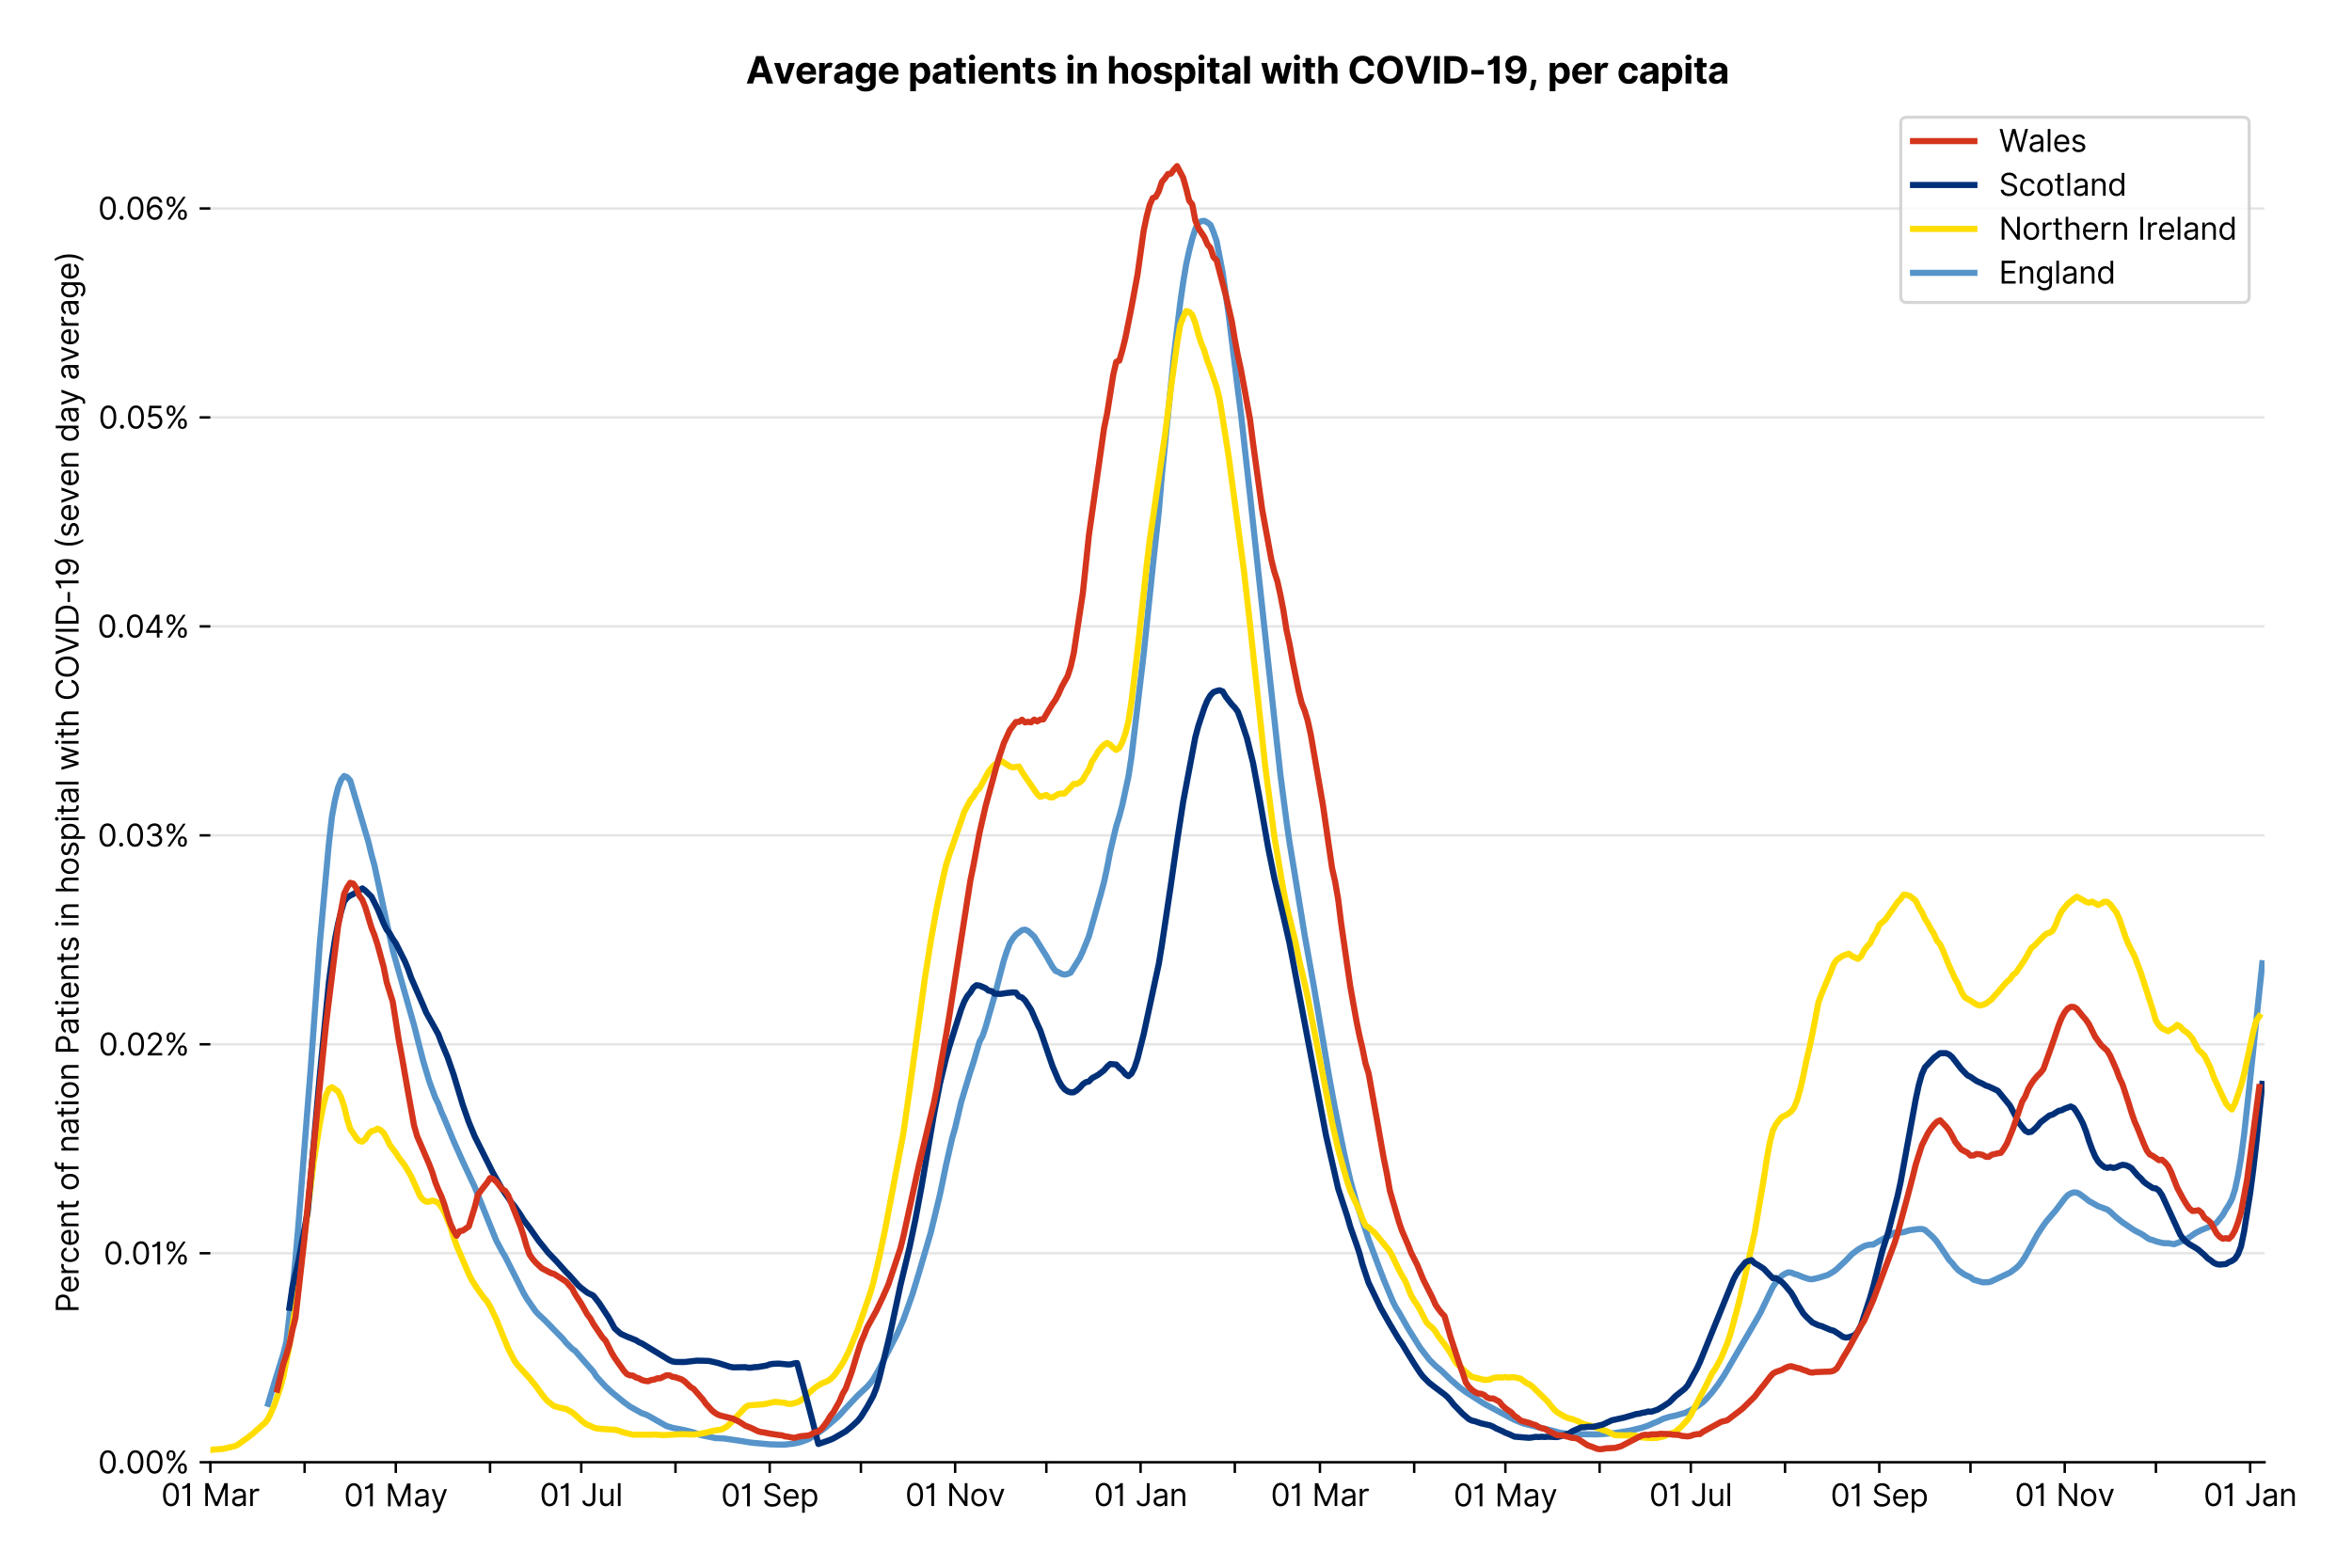 <?xml version="1.0" encoding="utf-8" standalone="no"?>
<!DOCTYPE svg PUBLIC "-//W3C//DTD SVG 1.1//EN"
  "http://www.w3.org/Graphics/SVG/1.1/DTD/svg11.dtd">
<svg xmlns:xlink="http://www.w3.org/1999/xlink" viewBox="0 0 766.695 511.234" xmlns="http://www.w3.org/2000/svg" version="1.1">
 <defs>
  <style type="text/css">*{stroke-linejoin: round; stroke-linecap: butt}</style>
 </defs>
 <g id="figure_1">
  <g id="patch_1">
   <path d="M 0 511.234 
L 766.695 511.234 
L 766.695 0 
L 0 0 
z
" style="fill: #ffffff"/>
  </g>
  <g id="axes_1">
   <g id="patch_2">
    <path d="M 68.575 476.745 
L 738.175 476.745 
L 738.175 33.225 
L 68.575 33.225 
z
" style="fill: #ffffff"/>
   </g>
   <g id="matplotlib.axis_1">
    <g id="xtick_1">
     <g id="line2d_1">
      <defs>
       <path id="mb1378507d1" d="M 0 0 
L 0 3.5 
" style="stroke: #000000; stroke-width: 0.8"/>
      </defs>
      <g>
       <use xlink:href="#mb1378507d1" x="68.575" y="476.745" style="stroke: #000000; stroke-width: 0.8"/>
      </g>
     </g>
     <g id="text_1">
      <!-- 01 Mar -->
      <g transform="translate(52.538 491.018)scale(0.1 -0.1)">
       <defs>
        <path id="Inter-Regular-30" d="M 2000 -64 
Q 1230 -64 806 561 
Q 382 1186 382 2327 
Q 382 3459 809 4088 
Q 1236 4718 2000 4718 
Q 2764 4718 3191 4088 
Q 3618 3459 3618 2327 
Q 3618 1186 3194 561 
Q 2771 -64 2000 -64 
z
M 2000 436 
Q 2509 436 2791 927 
Q 3073 1418 3073 2327 
Q 3073 3234 2789 3730 
Q 2505 4227 2000 4227 
Q 1496 4227 1211 3730 
Q 927 3234 927 2327 
Q 927 1418 1210 927 
Q 1493 436 2000 436 
z
" transform="scale(0.016)"/>
        <path id="Inter-Regular-31" d="M 1973 4655 
L 1973 0 
L 1409 0 
L 1409 3836 
L 1373 3836 
Q 1341 3773 1209 3692 
Q 1077 3611 868 3551 
Q 659 3491 391 3491 
L 391 3964 
Q 661 3964 859 4061 
Q 1057 4159 1190 4291 
Q 1323 4423 1392 4529 
Q 1461 4636 1473 4655 
L 1973 4655 
z
" transform="scale(0.016)"/>
        <path id="Inter-Regular-20" transform="scale(0.016)"/>
        <path id="Inter-Regular-4d" d="M 564 4655 
L 1236 4655 
L 2818 791 
L 2873 791 
L 4455 4655 
L 5127 4655 
L 5127 0 
L 4600 0 
L 4600 3536 
L 4555 3536 
L 3100 0 
L 2591 0 
L 1136 3536 
L 1091 3536 
L 1091 0 
L 564 0 
L 564 4655 
z
" transform="scale(0.016)"/>
        <path id="Inter-Regular-61" d="M 1518 -82 
Q 1186 -82 916 44 
Q 646 170 486 410 
Q 327 650 327 991 
Q 327 1291 445 1478 
Q 564 1666 761 1773 
Q 959 1880 1199 1933 
Q 1439 1986 1682 2018 
Q 2000 2059 2199 2080 
Q 2398 2102 2490 2154 
Q 2582 2207 2582 2336 
L 2582 2355 
Q 2582 2691 2399 2877 
Q 2216 3064 1846 3064 
Q 1461 3064 1243 2895 
Q 1025 2727 936 2536 
L 427 2718 
Q 564 3036 792 3214 
Q 1021 3393 1292 3464 
Q 1564 3536 1827 3536 
Q 1996 3536 2215 3496 
Q 2434 3457 2640 3334 
Q 2846 3211 2982 2963 
Q 3118 2716 3118 2300 
L 3118 0 
L 2582 0 
L 2582 473 
L 2555 473 
Q 2500 359 2373 229 
Q 2246 100 2034 9 
Q 1823 -82 1518 -82 
z
M 1600 400 
Q 1918 400 2137 525 
Q 2357 650 2469 847 
Q 2582 1045 2582 1264 
L 2582 1755 
Q 2548 1714 2433 1681 
Q 2318 1648 2169 1624 
Q 2021 1600 1881 1583 
Q 1741 1566 1655 1555 
Q 1446 1527 1265 1467 
Q 1084 1407 974 1287 
Q 864 1168 864 964 
Q 864 684 1072 542 
Q 1280 400 1600 400 
z
" transform="scale(0.016)"/>
        <path id="Inter-Regular-72" d="M 491 0 
L 491 3491 
L 1009 3491 
L 1009 2964 
L 1046 2964 
Q 1139 3223 1389 3384 
Q 1639 3545 1955 3545 
Q 2100 3545 2209 3511 
Q 2318 3477 2400 3418 
L 2218 2964 
Q 2161 2993 2085 3010 
Q 2009 3027 1909 3027 
Q 1527 3027 1277 2794 
Q 1027 2561 1027 2209 
L 1027 0 
L 491 0 
z
" transform="scale(0.016)"/>
       </defs>
       <use xlink:href="#Inter-Regular-30"/>
       <use xlink:href="#Inter-Regular-31" x="62.5"/>
       <use xlink:href="#Inter-Regular-20" x="106.676"/>
       <use xlink:href="#Inter-Regular-4d" x="134.801"/>
       <use xlink:href="#Inter-Regular-61" x="225.994"/>
       <use xlink:href="#Inter-Regular-72" x="282.386"/>
      </g>
     </g>
    </g>
    <g id="xtick_2">
     <g id="line2d_2">
      <g>
       <use xlink:href="#mb1378507d1" x="99.294" y="476.745" style="stroke: #000000; stroke-width: 0.8"/>
      </g>
     </g>
    </g>
    <g id="xtick_3">
     <g id="line2d_3">
      <g>
       <use xlink:href="#mb1378507d1" x="129.022" y="476.745" style="stroke: #000000; stroke-width: 0.8"/>
      </g>
     </g>
     <g id="text_2">
      <!-- 01 May -->
      <g transform="translate(112.119 491.117)scale(0.1 -0.1)">
       <defs>
        <path id="Inter-Regular-79" d="M 818 -1355 
Q 682 -1355 575 -1333 
Q 468 -1311 427 -1291 
L 564 -818 
Q 857 -893 1053 -814 
Q 1250 -736 1391 -345 
L 1509 -18 
L 218 3491 
L 800 3491 
L 1764 709 
L 1800 709 
L 2764 3491 
L 3346 3491 
L 1846 -564 
Q 1550 -1355 818 -1355 
z
" transform="scale(0.016)"/>
       </defs>
       <use xlink:href="#Inter-Regular-30"/>
       <use xlink:href="#Inter-Regular-31" x="62.5"/>
       <use xlink:href="#Inter-Regular-20" x="106.676"/>
       <use xlink:href="#Inter-Regular-4d" x="134.801"/>
       <use xlink:href="#Inter-Regular-61" x="225.994"/>
       <use xlink:href="#Inter-Regular-79" x="282.386"/>
      </g>
     </g>
    </g>
    <g id="xtick_4">
     <g id="line2d_4">
      <g>
       <use xlink:href="#mb1378507d1" x="159.741" y="476.745" style="stroke: #000000; stroke-width: 0.8"/>
      </g>
     </g>
    </g>
    <g id="xtick_5">
     <g id="line2d_5">
      <g>
       <use xlink:href="#mb1378507d1" x="189.47" y="476.745" style="stroke: #000000; stroke-width: 0.8"/>
      </g>
     </g>
     <g id="text_3">
      <!-- 01 Jul -->
      <g transform="translate(175.926 491.018)scale(0.1 -0.1)">
       <defs>
        <path id="Inter-Regular-4a" d="M 2346 4655 
L 2909 4655 
L 2909 1327 
Q 2909 657 2549 296 
Q 2189 -64 1582 -64 
Q 1200 -64 902 76 
Q 605 216 434 475 
Q 264 734 264 1091 
L 818 1091 
Q 818 795 1034 615 
Q 1250 436 1582 436 
Q 1948 436 2147 664 
Q 2346 893 2346 1327 
L 2346 4655 
z
" transform="scale(0.016)"/>
        <path id="Inter-Regular-75" d="M 2691 1427 
L 2691 3491 
L 3227 3491 
L 3227 0 
L 2691 0 
L 2691 591 
L 2655 591 
Q 2532 325 2273 140 
Q 2014 -45 1618 -45 
Q 1127 -45 809 280 
Q 491 605 491 1273 
L 491 3491 
L 1027 3491 
L 1027 1309 
Q 1027 927 1242 700 
Q 1457 473 1791 473 
Q 1991 473 2199 575 
Q 2407 677 2549 888 
Q 2691 1100 2691 1427 
z
" transform="scale(0.016)"/>
        <path id="Inter-Regular-6c" d="M 1027 4655 
L 1027 0 
L 491 0 
L 491 4655 
L 1027 4655 
z
" transform="scale(0.016)"/>
       </defs>
       <use xlink:href="#Inter-Regular-30"/>
       <use xlink:href="#Inter-Regular-31" x="62.5"/>
       <use xlink:href="#Inter-Regular-20" x="106.676"/>
       <use xlink:href="#Inter-Regular-4a" x="134.801"/>
       <use xlink:href="#Inter-Regular-75" x="189.063"/>
       <use xlink:href="#Inter-Regular-6c" x="247.159"/>
      </g>
     </g>
    </g>
    <g id="xtick_6">
     <g id="line2d_6">
      <g>
       <use xlink:href="#mb1378507d1" x="220.189" y="476.745" style="stroke: #000000; stroke-width: 0.8"/>
      </g>
     </g>
    </g>
    <g id="xtick_7">
     <g id="line2d_7">
      <g>
       <use xlink:href="#mb1378507d1" x="250.908" y="476.745" style="stroke: #000000; stroke-width: 0.8"/>
      </g>
     </g>
     <g id="text_4">
      <!-- 01 Sep -->
      <g transform="translate(235.02 491.117)scale(0.1 -0.1)">
       <defs>
        <path id="Inter-Regular-53" d="M 3109 3491 
Q 3068 3836 2777 4027 
Q 2486 4218 2064 4218 
Q 1600 4218 1318 3999 
Q 1036 3780 1036 3445 
Q 1036 3195 1189 3042 
Q 1343 2889 1553 2803 
Q 1764 2718 1936 2673 
L 2409 2545 
Q 2591 2498 2815 2414 
Q 3039 2330 3244 2185 
Q 3450 2041 3584 1816 
Q 3718 1591 3718 1264 
Q 3718 886 3521 581 
Q 3325 277 2949 97 
Q 2573 -82 2036 -82 
Q 1286 -82 845 272 
Q 405 627 364 1200 
L 946 1200 
Q 968 936 1124 764 
Q 1280 593 1519 510 
Q 1759 427 2036 427 
Q 2359 427 2616 533 
Q 2873 639 3023 828 
Q 3173 1018 3173 1273 
Q 3173 1505 3043 1650 
Q 2914 1795 2702 1886 
Q 2491 1977 2246 2045 
L 1673 2209 
Q 1127 2366 809 2657 
Q 491 2948 491 3418 
Q 491 3809 703 4101 
Q 916 4393 1276 4555 
Q 1636 4718 2082 4718 
Q 2532 4718 2882 4558 
Q 3232 4398 3437 4120 
Q 3643 3843 3655 3491 
L 3109 3491 
z
" transform="scale(0.016)"/>
        <path id="Inter-Regular-65" d="M 1955 -73 
Q 1450 -73 1085 151 
Q 721 375 524 778 
Q 327 1182 327 1718 
Q 327 2255 524 2665 
Q 721 3075 1074 3305 
Q 1427 3536 1900 3536 
Q 2173 3536 2439 3445 
Q 2705 3355 2923 3151 
Q 3141 2948 3270 2614 
Q 3400 2280 3400 1791 
L 3400 1564 
L 866 1564 
Q 884 1005 1183 707 
Q 1482 409 1955 409 
Q 2271 409 2498 545 
Q 2725 682 2827 955 
L 3346 809 
Q 3223 414 2854 170 
Q 2486 -73 1955 -73 
z
M 866 2027 
L 2855 2027 
Q 2855 2470 2595 2762 
Q 2336 3055 1900 3055 
Q 1593 3055 1368 2911 
Q 1143 2768 1013 2533 
Q 884 2298 866 2027 
z
" transform="scale(0.016)"/>
        <path id="Inter-Regular-70" d="M 491 -1309 
L 491 3491 
L 1009 3491 
L 1009 2936 
L 1073 2936 
Q 1132 3027 1237 3169 
Q 1343 3311 1542 3423 
Q 1741 3536 2082 3536 
Q 2523 3536 2859 3315 
Q 3196 3095 3384 2690 
Q 3573 2286 3573 1736 
Q 3573 1182 3384 776 
Q 3196 370 2861 148 
Q 2527 -73 2091 -73 
Q 1755 -73 1552 39 
Q 1350 152 1241 296 
Q 1132 441 1073 536 
L 1027 536 
L 1027 -1309 
L 491 -1309 
z
M 1018 1745 
Q 1018 1152 1276 780 
Q 1534 409 2018 409 
Q 2355 409 2581 587 
Q 2807 766 2921 1069 
Q 3036 1373 3036 1745 
Q 3036 2114 2923 2410 
Q 2811 2707 2585 2881 
Q 2359 3055 2018 3055 
Q 1527 3055 1272 2693 
Q 1018 2332 1018 1745 
z
" transform="scale(0.016)"/>
       </defs>
       <use xlink:href="#Inter-Regular-30"/>
       <use xlink:href="#Inter-Regular-31" x="62.5"/>
       <use xlink:href="#Inter-Regular-20" x="106.676"/>
       <use xlink:href="#Inter-Regular-53" x="134.801"/>
       <use xlink:href="#Inter-Regular-65" x="198.58"/>
       <use xlink:href="#Inter-Regular-70" x="256.818"/>
      </g>
     </g>
    </g>
    <g id="xtick_8">
     <g id="line2d_8">
      <g>
       <use xlink:href="#mb1378507d1" x="280.636" y="476.745" style="stroke: #000000; stroke-width: 0.8"/>
      </g>
     </g>
    </g>
    <g id="xtick_9">
     <g id="line2d_9">
      <g>
       <use xlink:href="#mb1378507d1" x="311.355" y="476.745" style="stroke: #000000; stroke-width: 0.8"/>
      </g>
     </g>
     <g id="text_5">
      <!-- 01 Nov -->
      <g transform="translate(295.084 491.018)scale(0.1 -0.1)">
       <defs>
        <path id="Inter-Regular-4e" d="M 4255 4655 
L 4255 0 
L 3709 0 
L 1173 3655 
L 1127 3655 
L 1127 0 
L 564 0 
L 564 4655 
L 1109 4655 
L 3655 991 
L 3700 991 
L 3700 4655 
L 4255 4655 
z
" transform="scale(0.016)"/>
        <path id="Inter-Regular-6f" d="M 1909 -73 
Q 1436 -73 1080 152 
Q 725 377 526 781 
Q 327 1186 327 1727 
Q 327 2273 526 2679 
Q 725 3086 1080 3311 
Q 1436 3536 1909 3536 
Q 2382 3536 2737 3311 
Q 3093 3086 3292 2679 
Q 3491 2273 3491 1727 
Q 3491 1186 3292 781 
Q 3093 377 2737 152 
Q 2382 -73 1909 -73 
z
M 1909 409 
Q 2268 409 2500 593 
Q 2732 777 2843 1077 
Q 2955 1377 2955 1727 
Q 2955 2077 2843 2379 
Q 2732 2682 2500 2868 
Q 2268 3055 1909 3055 
Q 1550 3055 1318 2868 
Q 1086 2682 975 2379 
Q 864 2077 864 1727 
Q 864 1377 975 1077 
Q 1086 777 1318 593 
Q 1550 409 1909 409 
z
" transform="scale(0.016)"/>
        <path id="Inter-Regular-76" d="M 3346 3491 
L 2055 0 
L 1509 0 
L 218 3491 
L 800 3491 
L 1764 709 
L 1800 709 
L 2764 3491 
L 3346 3491 
z
" transform="scale(0.016)"/>
       </defs>
       <use xlink:href="#Inter-Regular-30"/>
       <use xlink:href="#Inter-Regular-31" x="62.5"/>
       <use xlink:href="#Inter-Regular-20" x="106.676"/>
       <use xlink:href="#Inter-Regular-4e" x="134.801"/>
       <use xlink:href="#Inter-Regular-6f" x="210.085"/>
       <use xlink:href="#Inter-Regular-76" x="269.744"/>
      </g>
     </g>
    </g>
    <g id="xtick_10">
     <g id="line2d_10">
      <g>
       <use xlink:href="#mb1378507d1" x="341.084" y="476.745" style="stroke: #000000; stroke-width: 0.8"/>
      </g>
     </g>
    </g>
    <g id="xtick_11">
     <g id="line2d_11">
      <g>
       <use xlink:href="#mb1378507d1" x="371.803" y="476.745" style="stroke: #000000; stroke-width: 0.8"/>
      </g>
     </g>
     <g id="text_6">
      <!-- 01 Jan -->
      <g transform="translate(356.603 491.018)scale(0.1 -0.1)">
       <defs>
        <path id="Inter-Regular-6e" d="M 1027 2100 
L 1027 0 
L 491 0 
L 491 3491 
L 1009 3491 
L 1009 2945 
L 1055 2945 
Q 1177 3211 1427 3373 
Q 1677 3536 2073 3536 
Q 2602 3536 2928 3211 
Q 3255 2886 3255 2218 
L 3255 0 
L 2718 0 
L 2718 2182 
Q 2718 2593 2504 2824 
Q 2291 3055 1918 3055 
Q 1534 3055 1280 2806 
Q 1027 2557 1027 2100 
z
" transform="scale(0.016)"/>
       </defs>
       <use xlink:href="#Inter-Regular-30"/>
       <use xlink:href="#Inter-Regular-31" x="62.5"/>
       <use xlink:href="#Inter-Regular-20" x="106.676"/>
       <use xlink:href="#Inter-Regular-4a" x="134.801"/>
       <use xlink:href="#Inter-Regular-61" x="189.063"/>
       <use xlink:href="#Inter-Regular-6e" x="245.455"/>
      </g>
     </g>
    </g>
    <g id="xtick_12">
     <g id="line2d_12">
      <g>
       <use xlink:href="#mb1378507d1" x="402.522" y="476.745" style="stroke: #000000; stroke-width: 0.8"/>
      </g>
     </g>
    </g>
    <g id="xtick_13">
     <g id="line2d_13">
      <g>
       <use xlink:href="#mb1378507d1" x="430.268" y="476.745" style="stroke: #000000; stroke-width: 0.8"/>
      </g>
     </g>
     <g id="text_7">
      <!-- 01 Mar -->
      <g transform="translate(414.231 491.018)scale(0.1 -0.1)">
       <use xlink:href="#Inter-Regular-30"/>
       <use xlink:href="#Inter-Regular-31" x="62.5"/>
       <use xlink:href="#Inter-Regular-20" x="106.676"/>
       <use xlink:href="#Inter-Regular-4d" x="134.801"/>
       <use xlink:href="#Inter-Regular-61" x="225.994"/>
       <use xlink:href="#Inter-Regular-72" x="282.386"/>
      </g>
     </g>
    </g>
    <g id="xtick_14">
     <g id="line2d_14">
      <g>
       <use xlink:href="#mb1378507d1" x="460.987" y="476.745" style="stroke: #000000; stroke-width: 0.8"/>
      </g>
     </g>
    </g>
    <g id="xtick_15">
     <g id="line2d_15">
      <g>
       <use xlink:href="#mb1378507d1" x="490.716" y="476.745" style="stroke: #000000; stroke-width: 0.8"/>
      </g>
     </g>
     <g id="text_8">
      <!-- 01 May -->
      <g transform="translate(473.812 491.117)scale(0.1 -0.1)">
       <use xlink:href="#Inter-Regular-30"/>
       <use xlink:href="#Inter-Regular-31" x="62.5"/>
       <use xlink:href="#Inter-Regular-20" x="106.676"/>
       <use xlink:href="#Inter-Regular-4d" x="134.801"/>
       <use xlink:href="#Inter-Regular-61" x="225.994"/>
       <use xlink:href="#Inter-Regular-79" x="282.386"/>
      </g>
     </g>
    </g>
    <g id="xtick_16">
     <g id="line2d_16">
      <g>
       <use xlink:href="#mb1378507d1" x="521.435" y="476.745" style="stroke: #000000; stroke-width: 0.8"/>
      </g>
     </g>
    </g>
    <g id="xtick_17">
     <g id="line2d_17">
      <g>
       <use xlink:href="#mb1378507d1" x="551.163" y="476.745" style="stroke: #000000; stroke-width: 0.8"/>
      </g>
     </g>
     <g id="text_9">
      <!-- 01 Jul -->
      <g transform="translate(537.619 491.018)scale(0.1 -0.1)">
       <use xlink:href="#Inter-Regular-30"/>
       <use xlink:href="#Inter-Regular-31" x="62.5"/>
       <use xlink:href="#Inter-Regular-20" x="106.676"/>
       <use xlink:href="#Inter-Regular-4a" x="134.801"/>
       <use xlink:href="#Inter-Regular-75" x="189.063"/>
       <use xlink:href="#Inter-Regular-6c" x="247.159"/>
      </g>
     </g>
    </g>
    <g id="xtick_18">
     <g id="line2d_18">
      <g>
       <use xlink:href="#mb1378507d1" x="581.882" y="476.745" style="stroke: #000000; stroke-width: 0.8"/>
      </g>
     </g>
    </g>
    <g id="xtick_19">
     <g id="line2d_19">
      <g>
       <use xlink:href="#mb1378507d1" x="612.601" y="476.745" style="stroke: #000000; stroke-width: 0.8"/>
      </g>
     </g>
     <g id="text_10">
      <!-- 01 Sep -->
      <g transform="translate(596.714 491.117)scale(0.1 -0.1)">
       <use xlink:href="#Inter-Regular-30"/>
       <use xlink:href="#Inter-Regular-31" x="62.5"/>
       <use xlink:href="#Inter-Regular-20" x="106.676"/>
       <use xlink:href="#Inter-Regular-53" x="134.801"/>
       <use xlink:href="#Inter-Regular-65" x="198.58"/>
       <use xlink:href="#Inter-Regular-70" x="256.818"/>
      </g>
     </g>
    </g>
    <g id="xtick_20">
     <g id="line2d_20">
      <g>
       <use xlink:href="#mb1378507d1" x="642.329" y="476.745" style="stroke: #000000; stroke-width: 0.8"/>
      </g>
     </g>
    </g>
    <g id="xtick_21">
     <g id="line2d_21">
      <g>
       <use xlink:href="#mb1378507d1" x="673.048" y="476.745" style="stroke: #000000; stroke-width: 0.8"/>
      </g>
     </g>
     <g id="text_11">
      <!-- 01 Nov -->
      <g transform="translate(656.777 491.018)scale(0.1 -0.1)">
       <use xlink:href="#Inter-Regular-30"/>
       <use xlink:href="#Inter-Regular-31" x="62.5"/>
       <use xlink:href="#Inter-Regular-20" x="106.676"/>
       <use xlink:href="#Inter-Regular-4e" x="134.801"/>
       <use xlink:href="#Inter-Regular-6f" x="210.085"/>
       <use xlink:href="#Inter-Regular-76" x="269.744"/>
      </g>
     </g>
    </g>
    <g id="xtick_22">
     <g id="line2d_22">
      <g>
       <use xlink:href="#mb1378507d1" x="702.777" y="476.745" style="stroke: #000000; stroke-width: 0.8"/>
      </g>
     </g>
    </g>
    <g id="xtick_23">
     <g id="line2d_23">
      <g>
       <use xlink:href="#mb1378507d1" x="733.496" y="476.745" style="stroke: #000000; stroke-width: 0.8"/>
      </g>
     </g>
     <g id="text_12">
      <!-- 01 Jan -->
      <g transform="translate(718.297 491.018)scale(0.1 -0.1)">
       <use xlink:href="#Inter-Regular-30"/>
       <use xlink:href="#Inter-Regular-31" x="62.5"/>
       <use xlink:href="#Inter-Regular-20" x="106.676"/>
       <use xlink:href="#Inter-Regular-4a" x="134.801"/>
       <use xlink:href="#Inter-Regular-61" x="189.063"/>
       <use xlink:href="#Inter-Regular-6e" x="245.455"/>
      </g>
     </g>
    </g>
   </g>
   <g id="matplotlib.axis_2">
    <g id="ytick_1">
     <g id="line2d_24">
      <path d="M 68.575 476.745 
L 738.175 476.745 
" clip-path="url(#p2f942a9b61)" style="fill: none; stroke: #e5e5e5; stroke-width: 0.8; stroke-linecap: square"/>
     </g>
     <g id="line2d_25">
      <defs>
       <path id="ma3aab950af" d="M 0 0 
L -3.5 0 
" style="stroke: #000000; stroke-width: 0.8"/>
      </defs>
      <g>
       <use xlink:href="#ma3aab950af" x="68.575" y="476.745" style="stroke: #000000; stroke-width: 0.8"/>
      </g>
     </g>
     <g id="text_13">
      <!-- 0.00% -->
      <g transform="translate(31.944 480.382)scale(0.1 -0.1)">
       <defs>
        <path id="Inter-Regular-2e" d="M 882 -36 
Q 714 -36 593 84 
Q 473 205 473 373 
Q 473 541 593 661 
Q 714 782 882 782 
Q 1050 782 1170 661 
Q 1291 541 1291 373 
Q 1291 205 1170 84 
Q 1050 -36 882 -36 
z
" transform="scale(0.016)"/>
        <path id="Inter-Regular-25" d="M 2855 873 
L 2855 1118 
Q 2855 1373 2960 1585 
Q 3066 1798 3269 1926 
Q 3473 2055 3764 2055 
Q 4059 2055 4259 1926 
Q 4459 1798 4561 1585 
Q 4664 1373 4664 1118 
L 4664 873 
Q 4664 618 4560 405 
Q 4457 193 4256 64 
Q 4055 -64 3764 -64 
Q 3468 -64 3266 64 
Q 3064 193 2959 405 
Q 2855 618 2855 873 
z
M 536 3536 
L 536 3782 
Q 536 4036 642 4248 
Q 748 4461 951 4589 
Q 1155 4718 1446 4718 
Q 1741 4718 1941 4589 
Q 2141 4461 2243 4248 
Q 2346 4036 2346 3782 
L 2346 3536 
Q 2346 3282 2242 3069 
Q 2139 2857 1937 2728 
Q 1736 2600 1446 2600 
Q 1150 2600 948 2728 
Q 746 2857 641 3069 
Q 536 3282 536 3536 
z
M 709 0 
L 3909 4655 
L 4427 4655 
L 1227 0 
L 709 0 
z
M 3318 1118 
L 3318 873 
Q 3318 661 3418 494 
Q 3518 327 3764 327 
Q 4002 327 4101 494 
Q 4200 661 4200 873 
L 4200 1118 
Q 4200 1330 4104 1497 
Q 4009 1664 3764 1664 
Q 3525 1664 3421 1497 
Q 3318 1330 3318 1118 
z
M 1000 3782 
L 1000 3536 
Q 1000 3325 1100 3158 
Q 1200 2991 1446 2991 
Q 1684 2991 1783 3158 
Q 1882 3325 1882 3536 
L 1882 3782 
Q 1882 3993 1786 4160 
Q 1691 4327 1446 4327 
Q 1207 4327 1103 4160 
Q 1000 3993 1000 3782 
z
" transform="scale(0.016)"/>
       </defs>
       <use xlink:href="#Inter-Regular-30"/>
       <use xlink:href="#Inter-Regular-2e" x="62.5"/>
       <use xlink:href="#Inter-Regular-30" x="90.057"/>
       <use xlink:href="#Inter-Regular-30" x="152.557"/>
       <use xlink:href="#Inter-Regular-25" x="215.057"/>
      </g>
     </g>
    </g>
    <g id="ytick_2">
     <g id="line2d_26">
      <path d="M 68.575 408.615 
L 738.175 408.615 
" clip-path="url(#p2f942a9b61)" style="fill: none; stroke: #e5e5e5; stroke-width: 0.8; stroke-linecap: square"/>
     </g>
     <g id="line2d_27">
      <g>
       <use xlink:href="#ma3aab950af" x="68.575" y="408.615" style="stroke: #000000; stroke-width: 0.8"/>
      </g>
     </g>
     <g id="text_14">
      <!-- 0.01% -->
      <g transform="translate(33.777 412.252)scale(0.1 -0.1)">
       <use xlink:href="#Inter-Regular-30"/>
       <use xlink:href="#Inter-Regular-2e" x="62.5"/>
       <use xlink:href="#Inter-Regular-30" x="90.057"/>
       <use xlink:href="#Inter-Regular-31" x="152.557"/>
       <use xlink:href="#Inter-Regular-25" x="196.733"/>
      </g>
     </g>
    </g>
    <g id="ytick_3">
     <g id="line2d_28">
      <path d="M 68.575 340.486 
L 738.175 340.486 
" clip-path="url(#p2f942a9b61)" style="fill: none; stroke: #e5e5e5; stroke-width: 0.8; stroke-linecap: square"/>
     </g>
     <g id="line2d_29">
      <g>
       <use xlink:href="#ma3aab950af" x="68.575" y="340.486" style="stroke: #000000; stroke-width: 0.8"/>
      </g>
     </g>
     <g id="text_15">
      <!-- 0.02% -->
      <g transform="translate(32.142 344.122)scale(0.1 -0.1)">
       <defs>
        <path id="Inter-Regular-32" d="M 482 0 
L 482 409 
L 2018 2091 
Q 2289 2386 2464 2605 
Q 2639 2825 2724 3019 
Q 2809 3214 2809 3427 
Q 2809 3795 2553 4011 
Q 2298 4227 1918 4227 
Q 1514 4227 1275 3985 
Q 1036 3743 1036 3345 
L 500 3345 
Q 500 3755 688 4064 
Q 877 4373 1203 4545 
Q 1530 4718 1936 4718 
Q 2346 4718 2661 4545 
Q 2977 4373 3156 4079 
Q 3336 3786 3336 3427 
Q 3336 3170 3244 2926 
Q 3152 2682 2926 2383 
Q 2700 2084 2300 1655 
L 1255 536 
L 1255 500 
L 3418 500 
L 3418 0 
L 482 0 
z
" transform="scale(0.016)"/>
       </defs>
       <use xlink:href="#Inter-Regular-30"/>
       <use xlink:href="#Inter-Regular-2e" x="62.5"/>
       <use xlink:href="#Inter-Regular-30" x="90.057"/>
       <use xlink:href="#Inter-Regular-32" x="152.557"/>
       <use xlink:href="#Inter-Regular-25" x="213.068"/>
      </g>
     </g>
    </g>
    <g id="ytick_4">
     <g id="line2d_30">
      <path d="M 68.575 272.356 
L 738.175 272.356 
" clip-path="url(#p2f942a9b61)" style="fill: none; stroke: #e5e5e5; stroke-width: 0.8; stroke-linecap: square"/>
     </g>
     <g id="line2d_31">
      <g>
       <use xlink:href="#ma3aab950af" x="68.575" y="272.356" style="stroke: #000000; stroke-width: 0.8"/>
      </g>
     </g>
     <g id="text_16">
      <!-- 0.03% -->
      <g transform="translate(31.83 275.993)scale(0.1 -0.1)">
       <defs>
        <path id="Inter-Regular-33" d="M 2055 -64 
Q 1605 -64 1253 90 
Q 902 245 696 521 
Q 491 798 473 1164 
L 1046 1164 
Q 1071 827 1356 631 
Q 1641 436 2046 436 
Q 2493 436 2783 664 
Q 3073 893 3073 1264 
Q 3073 1650 2787 1893 
Q 2502 2136 1973 2136 
L 1600 2136 
L 1600 2636 
L 1973 2636 
Q 2386 2636 2647 2856 
Q 2909 3077 2909 3445 
Q 2909 3798 2679 4012 
Q 2450 4227 2064 4227 
Q 1823 4227 1610 4139 
Q 1398 4052 1264 3887 
Q 1130 3723 1118 3491 
L 573 3491 
Q 586 3857 793 4133 
Q 1000 4409 1335 4563 
Q 1671 4718 2073 4718 
Q 2505 4718 2814 4544 
Q 3123 4370 3289 4086 
Q 3455 3802 3455 3473 
Q 3455 3080 3249 2802 
Q 3043 2525 2691 2418 
L 2691 2382 
Q 3132 2309 3379 2008 
Q 3627 1707 3627 1264 
Q 3627 884 3421 583 
Q 3216 282 2861 109 
Q 2507 -64 2055 -64 
z
" transform="scale(0.016)"/>
       </defs>
       <use xlink:href="#Inter-Regular-30"/>
       <use xlink:href="#Inter-Regular-2e" x="62.5"/>
       <use xlink:href="#Inter-Regular-30" x="90.057"/>
       <use xlink:href="#Inter-Regular-33" x="152.557"/>
       <use xlink:href="#Inter-Regular-25" x="216.193"/>
      </g>
     </g>
    </g>
    <g id="ytick_5">
     <g id="line2d_32">
      <path d="M 68.575 204.226 
L 738.175 204.226 
" clip-path="url(#p2f942a9b61)" style="fill: none; stroke: #e5e5e5; stroke-width: 0.8; stroke-linecap: square"/>
     </g>
     <g id="line2d_33">
      <g>
       <use xlink:href="#ma3aab950af" x="68.575" y="204.226" style="stroke: #000000; stroke-width: 0.8"/>
      </g>
     </g>
     <g id="text_17">
      <!-- 0.04% -->
      <g transform="translate(31.773 207.863)scale(0.1 -0.1)">
       <defs>
        <path id="Inter-Regular-34" d="M 373 955 
L 373 1418 
L 2418 4655 
L 3100 4655 
L 3100 1455 
L 3736 1455 
L 3736 955 
L 3100 955 
L 3100 0 
L 2564 0 
L 2564 955 
L 373 955 
z
M 2564 1455 
L 2564 3936 
L 2527 3936 
L 982 1491 
L 982 1455 
L 2564 1455 
z
" transform="scale(0.016)"/>
       </defs>
       <use xlink:href="#Inter-Regular-30"/>
       <use xlink:href="#Inter-Regular-2e" x="62.5"/>
       <use xlink:href="#Inter-Regular-30" x="90.057"/>
       <use xlink:href="#Inter-Regular-34" x="152.557"/>
       <use xlink:href="#Inter-Regular-25" x="216.761"/>
      </g>
     </g>
    </g>
    <g id="ytick_6">
     <g id="line2d_34">
      <path d="M 68.575 136.097 
L 738.175 136.097 
" clip-path="url(#p2f942a9b61)" style="fill: none; stroke: #e5e5e5; stroke-width: 0.8; stroke-linecap: square"/>
     </g>
     <g id="line2d_35">
      <g>
       <use xlink:href="#ma3aab950af" x="68.575" y="136.097" style="stroke: #000000; stroke-width: 0.8"/>
      </g>
     </g>
     <g id="text_18">
      <!-- 0.05% -->
      <g transform="translate(32.114 139.733)scale(0.1 -0.1)">
       <defs>
        <path id="Inter-Regular-35" d="M 1936 -64 
Q 1536 -64 1216 95 
Q 896 255 702 532 
Q 509 809 491 1164 
L 1036 1164 
Q 1068 848 1324 642 
Q 1580 436 1936 436 
Q 2223 436 2447 570 
Q 2671 705 2799 940 
Q 2927 1175 2927 1473 
Q 2927 1777 2794 2017 
Q 2661 2257 2429 2395 
Q 2198 2534 1900 2536 
Q 1686 2539 1461 2472 
Q 1236 2405 1091 2300 
L 564 2364 
L 846 4655 
L 3264 4655 
L 3264 4155 
L 1318 4155 
L 1155 2782 
L 1182 2782 
Q 1325 2895 1541 2970 
Q 1757 3045 1991 3045 
Q 2418 3045 2753 2842 
Q 3089 2639 3281 2286 
Q 3473 1934 3473 1482 
Q 3473 1036 3274 687 
Q 3075 339 2727 137 
Q 2380 -64 1936 -64 
z
" transform="scale(0.016)"/>
       </defs>
       <use xlink:href="#Inter-Regular-30"/>
       <use xlink:href="#Inter-Regular-2e" x="62.5"/>
       <use xlink:href="#Inter-Regular-30" x="90.057"/>
       <use xlink:href="#Inter-Regular-35" x="152.557"/>
       <use xlink:href="#Inter-Regular-25" x="213.352"/>
      </g>
     </g>
    </g>
    <g id="ytick_7">
     <g id="line2d_36">
      <path d="M 68.575 67.967 
L 738.175 67.967 
" clip-path="url(#p2f942a9b61)" style="fill: none; stroke: #e5e5e5; stroke-width: 0.8; stroke-linecap: square"/>
     </g>
     <g id="line2d_37">
      <g>
       <use xlink:href="#ma3aab950af" x="68.575" y="67.967" style="stroke: #000000; stroke-width: 0.8"/>
      </g>
     </g>
     <g id="text_19">
      <!-- 0.06% -->
      <g transform="translate(31.958 71.604)scale(0.1 -0.1)">
       <defs>
        <path id="Inter-Regular-36" d="M 2027 -64 
Q 1741 -59 1454 45 
Q 1168 150 932 399 
Q 696 648 552 1074 
Q 409 1500 409 2145 
Q 409 3386 861 4056 
Q 1314 4727 2100 4727 
Q 2686 4727 3073 4384 
Q 3461 4041 3546 3491 
L 2991 3491 
Q 2914 3811 2691 4019 
Q 2468 4227 2100 4227 
Q 1559 4227 1249 3755 
Q 939 3284 936 2427 
L 973 2427 
Q 1164 2716 1461 2880 
Q 1759 3045 2118 3045 
Q 2518 3045 2850 2846 
Q 3182 2648 3382 2299 
Q 3582 1950 3582 1500 
Q 3582 1068 3389 710 
Q 3196 352 2847 142 
Q 2498 -68 2027 -64 
z
M 2027 436 
Q 2314 436 2542 579 
Q 2771 723 2903 964 
Q 3036 1205 3036 1500 
Q 3036 1789 2908 2026 
Q 2780 2264 2556 2404 
Q 2332 2545 2046 2545 
Q 1757 2545 1525 2397 
Q 1293 2250 1157 2010 
Q 1021 1770 1018 1491 
Q 1018 1214 1149 973 
Q 1280 732 1508 584 
Q 1736 436 2027 436 
z
" transform="scale(0.016)"/>
       </defs>
       <use xlink:href="#Inter-Regular-30"/>
       <use xlink:href="#Inter-Regular-2e" x="62.5"/>
       <use xlink:href="#Inter-Regular-30" x="90.057"/>
       <use xlink:href="#Inter-Regular-36" x="152.557"/>
       <use xlink:href="#Inter-Regular-25" x="214.915"/>
      </g>
     </g>
    </g>
    <g id="text_20">
     <!-- Percent of nation Patients in hospital with COVID-19 (seven day average) -->
     <g transform="translate(25.614 428.013)rotate(-90)scale(0.1 -0.1)">
      <defs>
       <path id="Inter-Regular-50" d="M 564 0 
L 564 4655 
L 2136 4655 
Q 2684 4655 3033 4458 
Q 3382 4261 3550 3927 
Q 3718 3593 3718 3182 
Q 3718 2770 3551 2434 
Q 3384 2098 3036 1899 
Q 2689 1700 2146 1700 
L 1127 1700 
L 1127 0 
L 564 0 
z
M 1127 2200 
L 2127 2200 
Q 2689 2200 2926 2482 
Q 3164 2764 3164 3182 
Q 3164 3602 2925 3878 
Q 2686 4155 2118 4155 
L 1127 4155 
L 1127 2200 
z
" transform="scale(0.016)"/>
       <path id="Inter-Regular-63" d="M 1909 -73 
Q 1418 -73 1063 159 
Q 709 391 518 798 
Q 327 1205 327 1727 
Q 327 2259 524 2667 
Q 721 3075 1074 3305 
Q 1427 3536 1900 3536 
Q 2268 3536 2563 3400 
Q 2859 3264 3047 3018 
Q 3236 2773 3282 2445 
L 2746 2445 
Q 2684 2684 2474 2869 
Q 2264 3055 1909 3055 
Q 1439 3055 1151 2697 
Q 864 2339 864 1745 
Q 864 1139 1148 774 
Q 1432 409 1909 409 
Q 2223 409 2447 570 
Q 2671 732 2746 1018 
L 3282 1018 
Q 3236 709 3058 462 
Q 2880 216 2588 71 
Q 2296 -73 1909 -73 
z
" transform="scale(0.016)"/>
       <path id="Inter-Regular-74" d="M 2009 3491 
L 2009 3036 
L 1264 3036 
L 1264 1000 
Q 1264 773 1331 660 
Q 1398 548 1503 510 
Q 1609 473 1727 473 
Q 1816 473 1873 483 
Q 1930 493 1964 500 
L 2073 18 
Q 2018 -2 1920 -23 
Q 1823 -45 1673 -45 
Q 1446 -45 1228 52 
Q 1011 150 869 350 
Q 727 550 727 855 
L 727 3036 
L 200 3036 
L 200 3491 
L 727 3491 
L 727 4327 
L 1264 4327 
L 1264 3491 
L 2009 3491 
z
" transform="scale(0.016)"/>
       <path id="Inter-Regular-66" d="M 2046 3491 
L 2046 3036 
L 1264 3036 
L 1264 0 
L 727 0 
L 727 3036 
L 164 3036 
L 164 3491 
L 727 3491 
L 727 3973 
Q 727 4273 868 4473 
Q 1009 4673 1234 4773 
Q 1459 4873 1709 4873 
Q 1907 4873 2032 4841 
Q 2157 4809 2218 4782 
L 2064 4318 
Q 2023 4332 1951 4352 
Q 1880 4373 1764 4373 
Q 1498 4373 1381 4239 
Q 1264 4105 1264 3845 
L 1264 3491 
L 2046 3491 
z
" transform="scale(0.016)"/>
       <path id="Inter-Regular-69" d="M 491 0 
L 491 3491 
L 1027 3491 
L 1027 0 
L 491 0 
z
M 764 4073 
Q 607 4073 494 4179 
Q 382 4286 382 4436 
Q 382 4586 494 4693 
Q 607 4800 764 4800 
Q 921 4800 1033 4693 
Q 1146 4586 1146 4436 
Q 1146 4286 1033 4179 
Q 921 4073 764 4073 
z
" transform="scale(0.016)"/>
       <path id="Inter-Regular-73" d="M 2964 2709 
L 2482 2573 
Q 2411 2755 2245 2914 
Q 2080 3073 1727 3073 
Q 1407 3073 1194 2926 
Q 982 2780 982 2555 
Q 982 2355 1127 2239 
Q 1273 2123 1582 2045 
L 2100 1918 
Q 3027 1691 3027 973 
Q 3027 673 2855 436 
Q 2684 200 2377 63 
Q 2071 -73 1664 -73 
Q 1130 -73 780 159 
Q 430 391 336 836 
L 846 964 
Q 989 400 1655 400 
Q 2030 400 2251 560 
Q 2473 720 2473 945 
Q 2473 1316 1955 1436 
L 1373 1573 
Q 893 1686 669 1926 
Q 446 2166 446 2527 
Q 446 2823 613 3050 
Q 780 3277 1069 3406 
Q 1359 3536 1727 3536 
Q 2246 3536 2542 3309 
Q 2839 3082 2964 2709 
z
" transform="scale(0.016)"/>
       <path id="Inter-Regular-68" d="M 1027 2100 
L 1027 0 
L 491 0 
L 491 4655 
L 1027 4655 
L 1027 2945 
L 1073 2945 
Q 1196 3216 1442 3376 
Q 1689 3536 2100 3536 
Q 2636 3536 2963 3213 
Q 3291 2891 3291 2218 
L 3291 0 
L 2755 0 
L 2755 2182 
Q 2755 2598 2540 2826 
Q 2325 3055 1946 3055 
Q 1548 3055 1287 2806 
Q 1027 2557 1027 2100 
z
" transform="scale(0.016)"/>
       <path id="Inter-Regular-77" d="M 1282 0 
L 218 3491 
L 782 3491 
L 1536 818 
L 1573 818 
L 2318 3491 
L 2891 3491 
L 3627 827 
L 3664 827 
L 4418 3491 
L 4982 3491 
L 3918 0 
L 3391 0 
L 2627 2682 
L 2573 2682 
L 1809 0 
L 1282 0 
z
" transform="scale(0.016)"/>
       <path id="Inter-Regular-43" d="M 4309 3200 
L 3746 3200 
Q 3677 3523 3484 3743 
Q 3291 3964 3018 4077 
Q 2746 4191 2436 4191 
Q 2014 4191 1672 3977 
Q 1330 3764 1128 3348 
Q 927 2932 927 2327 
Q 927 1723 1128 1307 
Q 1330 891 1672 677 
Q 2014 464 2436 464 
Q 2746 464 3018 577 
Q 3291 691 3484 911 
Q 3677 1132 3746 1455 
L 4309 1455 
Q 4223 977 3957 637 
Q 3691 298 3298 117 
Q 2905 -64 2436 -64 
Q 1841 -64 1377 227 
Q 914 518 648 1054 
Q 382 1591 382 2327 
Q 382 3064 648 3600 
Q 914 4136 1377 4427 
Q 1841 4718 2436 4718 
Q 2905 4718 3298 4537 
Q 3691 4357 3957 4017 
Q 4223 3677 4309 3200 
z
" transform="scale(0.016)"/>
       <path id="Inter-Regular-4f" d="M 4491 2327 
Q 4491 1591 4225 1054 
Q 3959 518 3495 227 
Q 3032 -64 2436 -64 
Q 1841 -64 1377 227 
Q 914 518 648 1054 
Q 382 1591 382 2327 
Q 382 3064 648 3600 
Q 914 4136 1377 4427 
Q 1841 4718 2436 4718 
Q 3032 4718 3495 4427 
Q 3959 4136 4225 3600 
Q 4491 3064 4491 2327 
z
M 3946 2327 
Q 3946 2932 3744 3348 
Q 3543 3764 3201 3977 
Q 2859 4191 2436 4191 
Q 2014 4191 1672 3977 
Q 1330 3764 1128 3348 
Q 927 2932 927 2327 
Q 927 1723 1128 1307 
Q 1330 891 1672 677 
Q 2014 464 2436 464 
Q 2859 464 3201 677 
Q 3543 891 3744 1307 
Q 3946 1723 3946 2327 
z
" transform="scale(0.016)"/>
       <path id="Inter-Regular-56" d="M 755 4655 
L 2136 736 
L 2191 736 
L 3573 4655 
L 4164 4655 
L 2455 0 
L 1873 0 
L 164 4655 
L 755 4655 
z
" transform="scale(0.016)"/>
       <path id="Inter-Regular-49" d="M 1127 4655 
L 1127 0 
L 564 0 
L 564 4655 
L 1127 4655 
z
" transform="scale(0.016)"/>
       <path id="Inter-Regular-44" d="M 2000 0 
L 564 0 
L 564 4655 
L 2064 4655 
Q 2741 4655 3223 4376 
Q 3705 4098 3961 3578 
Q 4218 3059 4218 2336 
Q 4218 1609 3959 1085 
Q 3700 561 3204 280 
Q 2709 0 2000 0 
z
M 1127 500 
L 1964 500 
Q 2830 500 3251 992 
Q 3673 1484 3673 2336 
Q 3673 3182 3259 3668 
Q 2846 4155 2027 4155 
L 1127 4155 
L 1127 500 
z
" transform="scale(0.016)"/>
       <path id="Inter-Regular-2d" d="M 2491 2245 
L 2491 1745 
L 455 1745 
L 455 2245 
L 2491 2245 
z
" transform="scale(0.016)"/>
       <path id="Inter-Regular-39" d="M 1964 4727 
Q 2250 4725 2536 4618 
Q 2823 4511 3059 4263 
Q 3296 4016 3439 3590 
Q 3582 3164 3582 2518 
Q 3582 1277 3128 606 
Q 2675 -64 1891 -64 
Q 1305 -64 916 278 
Q 527 620 446 1173 
L 1000 1173 
Q 1075 852 1299 644 
Q 1523 436 1891 436 
Q 2430 436 2742 906 
Q 3055 1377 3055 2236 
L 3018 2236 
Q 2827 1950 2530 1784 
Q 2234 1618 1873 1618 
Q 1473 1618 1140 1817 
Q 807 2016 608 2365 
Q 409 2714 409 3164 
Q 409 3595 601 3952 
Q 793 4309 1142 4520 
Q 1491 4732 1964 4727 
z
M 1964 4227 
Q 1677 4227 1449 4084 
Q 1221 3941 1088 3700 
Q 955 3459 955 3164 
Q 955 2873 1083 2635 
Q 1211 2398 1435 2258 
Q 1659 2118 1946 2118 
Q 2232 2118 2465 2266 
Q 2698 2414 2835 2654 
Q 2973 2895 2973 3173 
Q 2973 3450 2842 3691 
Q 2711 3932 2483 4079 
Q 2255 4227 1964 4227 
z
" transform="scale(0.016)"/>
       <path id="Inter-Regular-28" d="M 682 1964 
Q 682 2823 906 3544 
Q 1130 4266 1546 4873 
L 2018 4873 
Q 1800 4573 1623 4095 
Q 1446 3618 1341 3061 
Q 1236 2505 1236 1964 
Q 1236 1423 1341 866 
Q 1446 309 1623 -168 
Q 1800 -645 2018 -945 
L 1546 -945 
Q 1130 -339 906 383 
Q 682 1105 682 1964 
z
" transform="scale(0.016)"/>
       <path id="Inter-Regular-64" d="M 1809 -73 
Q 1373 -73 1039 148 
Q 705 370 516 776 
Q 327 1182 327 1736 
Q 327 2286 516 2690 
Q 705 3095 1041 3315 
Q 1377 3536 1818 3536 
Q 2159 3536 2358 3423 
Q 2557 3311 2662 3169 
Q 2768 3027 2827 2936 
L 2873 2936 
L 2873 4655 
L 3409 4655 
L 3409 0 
L 2891 0 
L 2891 536 
L 2827 536 
Q 2768 441 2659 296 
Q 2550 152 2348 39 
Q 2146 -73 1809 -73 
z
M 1882 409 
Q 2366 409 2624 780 
Q 2882 1152 2882 1745 
Q 2882 2332 2627 2693 
Q 2373 3055 1882 3055 
Q 1541 3055 1315 2881 
Q 1089 2707 976 2410 
Q 864 2114 864 1745 
Q 864 1373 978 1069 
Q 1093 766 1319 587 
Q 1546 409 1882 409 
z
" transform="scale(0.016)"/>
       <path id="Inter-Regular-67" d="M 1900 -1382 
Q 1316 -1382 976 -1169 
Q 636 -957 473 -682 
L 900 -382 
Q 973 -477 1084 -601 
Q 1196 -725 1390 -817 
Q 1584 -909 1900 -909 
Q 2323 -909 2598 -704 
Q 2873 -500 2873 -64 
L 2873 645 
L 2827 645 
Q 2768 550 2660 410 
Q 2552 270 2351 162 
Q 2150 55 1809 55 
Q 1386 55 1051 255 
Q 716 455 521 836 
Q 327 1218 327 1764 
Q 327 2300 516 2699 
Q 705 3098 1041 3317 
Q 1377 3536 1818 3536 
Q 2159 3536 2360 3423 
Q 2561 3311 2669 3169 
Q 2777 3027 2836 2936 
L 2891 2936 
L 2891 3491 
L 3409 3491 
L 3409 -100 
Q 3409 -550 3205 -833 
Q 3002 -1116 2660 -1249 
Q 2318 -1382 1900 -1382 
z
M 1882 536 
Q 2366 536 2624 864 
Q 2882 1193 2882 1773 
Q 2882 2339 2627 2697 
Q 2373 3055 1882 3055 
Q 1541 3055 1315 2882 
Q 1089 2709 976 2418 
Q 864 2127 864 1773 
Q 864 1227 1120 881 
Q 1377 536 1882 536 
z
" transform="scale(0.016)"/>
       <path id="Inter-Regular-29" d="M 1638 1940 
Q 1638 1081 1414 359 
Q 1191 -362 775 -969 
L 302 -969 
Q 520 -669 697 -191 
Q 875 286 979 842 
Q 1084 1399 1084 1940 
Q 1084 2481 979 3038 
Q 875 3595 697 4072 
Q 520 4549 302 4849 
L 775 4849 
Q 1191 4243 1414 3521 
Q 1638 2799 1638 1940 
z
" transform="scale(0.016)"/>
      </defs>
      <use xlink:href="#Inter-Regular-50"/>
      <use xlink:href="#Inter-Regular-65" x="63.494"/>
      <use xlink:href="#Inter-Regular-72" x="121.733"/>
      <use xlink:href="#Inter-Regular-63" x="160.085"/>
      <use xlink:href="#Inter-Regular-65" x="215.909"/>
      <use xlink:href="#Inter-Regular-6e" x="274.148"/>
      <use xlink:href="#Inter-Regular-74" x="332.671"/>
      <use xlink:href="#Inter-Regular-20" x="369.034"/>
      <use xlink:href="#Inter-Regular-6f" x="397.159"/>
      <use xlink:href="#Inter-Regular-66" x="456.818"/>
      <use xlink:href="#Inter-Regular-20" x="492.898"/>
      <use xlink:href="#Inter-Regular-6e" x="521.023"/>
      <use xlink:href="#Inter-Regular-61" x="579.546"/>
      <use xlink:href="#Inter-Regular-74" x="635.938"/>
      <use xlink:href="#Inter-Regular-69" x="672.301"/>
      <use xlink:href="#Inter-Regular-6f" x="696.023"/>
      <use xlink:href="#Inter-Regular-6e" x="755.682"/>
      <use xlink:href="#Inter-Regular-20" x="814.205"/>
      <use xlink:href="#Inter-Regular-50" x="842.33"/>
      <use xlink:href="#Inter-Regular-61" x="905.824"/>
      <use xlink:href="#Inter-Regular-74" x="962.216"/>
      <use xlink:href="#Inter-Regular-69" x="998.58"/>
      <use xlink:href="#Inter-Regular-65" x="1022.301"/>
      <use xlink:href="#Inter-Regular-6e" x="1080.54"/>
      <use xlink:href="#Inter-Regular-74" x="1139.063"/>
      <use xlink:href="#Inter-Regular-73" x="1175.426"/>
      <use xlink:href="#Inter-Regular-20" x="1227.699"/>
      <use xlink:href="#Inter-Regular-69" x="1255.824"/>
      <use xlink:href="#Inter-Regular-6e" x="1279.546"/>
      <use xlink:href="#Inter-Regular-20" x="1338.068"/>
      <use xlink:href="#Inter-Regular-68" x="1366.193"/>
      <use xlink:href="#Inter-Regular-6f" x="1425.284"/>
      <use xlink:href="#Inter-Regular-73" x="1484.943"/>
      <use xlink:href="#Inter-Regular-70" x="1537.216"/>
      <use xlink:href="#Inter-Regular-69" x="1598.154"/>
      <use xlink:href="#Inter-Regular-74" x="1621.875"/>
      <use xlink:href="#Inter-Regular-61" x="1658.239"/>
      <use xlink:href="#Inter-Regular-6c" x="1714.631"/>
      <use xlink:href="#Inter-Regular-20" x="1738.353"/>
      <use xlink:href="#Inter-Regular-77" x="1766.478"/>
      <use xlink:href="#Inter-Regular-69" x="1847.728"/>
      <use xlink:href="#Inter-Regular-74" x="1871.449"/>
      <use xlink:href="#Inter-Regular-68" x="1907.813"/>
      <use xlink:href="#Inter-Regular-20" x="1966.904"/>
      <use xlink:href="#Inter-Regular-43" x="1995.029"/>
      <use xlink:href="#Inter-Regular-4f" x="2067.756"/>
      <use xlink:href="#Inter-Regular-56" x="2143.892"/>
      <use xlink:href="#Inter-Regular-49" x="2211.506"/>
      <use xlink:href="#Inter-Regular-44" x="2237.926"/>
      <use xlink:href="#Inter-Regular-2d" x="2309.802"/>
      <use xlink:href="#Inter-Regular-31" x="2355.824"/>
      <use xlink:href="#Inter-Regular-39" x="2400"/>
      <use xlink:href="#Inter-Regular-20" x="2462.358"/>
      <use xlink:href="#Inter-Regular-28" x="2490.483"/>
      <use xlink:href="#Inter-Regular-73" x="2526.705"/>
      <use xlink:href="#Inter-Regular-65" x="2578.978"/>
      <use xlink:href="#Inter-Regular-76" x="2637.216"/>
      <use xlink:href="#Inter-Regular-65" x="2692.898"/>
      <use xlink:href="#Inter-Regular-6e" x="2751.137"/>
      <use xlink:href="#Inter-Regular-20" x="2809.66"/>
      <use xlink:href="#Inter-Regular-64" x="2837.785"/>
      <use xlink:href="#Inter-Regular-61" x="2899.858"/>
      <use xlink:href="#Inter-Regular-79" x="2956.25"/>
      <use xlink:href="#Inter-Regular-20" x="3011.932"/>
      <use xlink:href="#Inter-Regular-61" x="3040.057"/>
      <use xlink:href="#Inter-Regular-76" x="3096.449"/>
      <use xlink:href="#Inter-Regular-65" x="3152.131"/>
      <use xlink:href="#Inter-Regular-72" x="3210.37"/>
      <use xlink:href="#Inter-Regular-61" x="3248.722"/>
      <use xlink:href="#Inter-Regular-67" x="3305.114"/>
      <use xlink:href="#Inter-Regular-65" x="3366.052"/>
      <use xlink:href="#Inter-Regular-29" x="3424.29"/>
     </g>
    </g>
   </g>
   <g id="line2d_38">
    <path d="M 87.403 457.71 
L 89.385 451.035 
L 92.358 441.435 
L 93.349 437.485 
L 95.33 420.276 
L 96.321 410.373 
L 97.312 398.895 
L 100.285 360.821 
L 101.276 348.475 
L 104.249 307.625 
L 106.231 285.676 
L 107.222 274.854 
L 108.213 266.19 
L 109.204 260.794 
L 110.194 256.806 
L 111.185 254.281 
L 112.176 253.011 
L 113.167 253.386 
L 114.158 254.488 
L 120.104 274.554 
L 121.095 278.652 
L 122.086 282.242 
L 126.05 300.749 
L 128.031 309.826 
L 134.968 334.268 
L 136.95 342.033 
L 137.941 345.864 
L 139.923 352.532 
L 141.905 357.902 
L 142.896 359.915 
L 143.886 362.554 
L 144.877 364.76 
L 147.85 371.991 
L 150.823 378.636 
L 154.787 387.083 
L 156.769 392.05 
L 161.723 404.349 
L 163.705 408.078 
L 164.696 409.745 
L 168.66 417.579 
L 170.642 421.531 
L 171.633 423.259 
L 174.606 427.541 
L 175.597 428.609 
L 177.578 430.432 
L 183.524 436.532 
L 184.515 437.764 
L 186.497 439.759 
L 187.488 440.435 
L 189.47 442.736 
L 193.433 447.221 
L 194.424 448.813 
L 197.397 452.058 
L 199.379 453.882 
L 203.343 457.116 
L 205.325 458.584 
L 209.289 460.789 
L 210.279 461.105 
L 211.27 461.541 
L 217.216 464.919 
L 219.198 465.513 
L 223.162 466.298 
L 226.134 467.026 
L 228.116 467.826 
L 233.071 468.857 
L 236.044 469.004 
L 241.99 469.88 
L 244.962 470.374 
L 250.908 470.904 
L 253.881 470.995 
L 255.863 471 
L 258.836 470.647 
L 260.817 470.213 
L 262.799 469.525 
L 263.79 469.083 
L 266.763 467.121 
L 268.745 465.716 
L 272.709 462.331 
L 273.7 461.364 
L 275.681 459.171 
L 279.645 454.958 
L 282.618 452.173 
L 283.609 451.068 
L 284.6 449.777 
L 286.582 446.371 
L 292.527 434.771 
L 294.509 430.232 
L 297.482 421.844 
L 299.464 415.331 
L 303.428 401.788 
L 306.401 389.491 
L 308.383 379.885 
L 310.364 371.178 
L 311.355 367.717 
L 313.337 359.254 
L 316.31 349.41 
L 317.301 346.429 
L 319.283 339.684 
L 320.274 337.856 
L 321.265 334.942 
L 324.238 324.607 
L 327.21 313.182 
L 328.201 310.153 
L 329.192 307.551 
L 330.183 305.988 
L 331.174 304.751 
L 333.156 303.259 
L 334.147 303.095 
L 335.138 303.525 
L 337.12 305.338 
L 341.084 311.702 
L 343.065 315.213 
L 344.056 316.533 
L 345.047 316.947 
L 346.038 317.518 
L 347.029 317.759 
L 348.02 317.549 
L 349.011 317.11 
L 351.984 312.337 
L 352.975 310.15 
L 354.957 305.264 
L 358.92 291.213 
L 359.911 287.473 
L 360.902 282.902 
L 361.893 277.683 
L 363.875 269.327 
L 364.866 266.169 
L 365.857 262.439 
L 367.839 253.213 
L 368.83 246.803 
L 372.794 213.38 
L 375.766 184.878 
L 377.748 166.752 
L 378.739 155.028 
L 381.712 125.511 
L 382.703 115.64 
L 384.685 99.047 
L 385.676 92.135 
L 386.667 86.179 
L 387.658 81.714 
L 388.649 77.814 
L 389.64 74.694 
L 390.631 72.634 
L 391.621 72.1 
L 392.612 72.014 
L 393.603 72.546 
L 394.594 73.312 
L 395.585 75.718 
L 396.576 78.606 
L 398.558 88.833 
L 400.54 102.767 
L 403.513 127.093 
L 404.504 134.789 
L 407.477 161.44 
L 409.458 179.753 
L 417.386 252.621 
L 419.368 267.797 
L 420.359 274.666 
L 422.341 286.753 
L 425.313 305.042 
L 428.286 321.645 
L 433.241 350.923 
L 435.223 361.69 
L 438.196 376.214 
L 440.178 384.861 
L 442.159 392.007 
L 446.123 404.07 
L 449.096 412.051 
L 451.078 417.252 
L 454.051 424.362 
L 455.042 426.305 
L 456.033 427.876 
L 459.005 433.127 
L 462.969 439.466 
L 465.942 443.333 
L 467.924 445.302 
L 469.906 446.937 
L 472.879 449.827 
L 475.851 452.388 
L 477.833 453.868 
L 483.779 457.67 
L 493.688 462.949 
L 496.661 464.141 
L 499.634 464.871 
L 501.616 465.382 
L 506.571 466.591 
L 508.552 467.145 
L 511.525 467.537 
L 513.507 467.616 
L 516.48 467.621 
L 520.444 467.673 
L 522.426 467.558 
L 526.389 467.239 
L 531.344 466.429 
L 535.308 465.47 
L 537.29 464.787 
L 539.272 463.902 
L 540.263 463.522 
L 542.244 462.544 
L 544.226 461.942 
L 546.208 461.517 
L 549.181 460.687 
L 551.163 459.773 
L 553.145 458.591 
L 555.127 457.152 
L 556.118 456.2 
L 558.099 453.975 
L 560.081 451.335 
L 562.063 448.357 
L 566.027 441.499 
L 569.991 434.728 
L 572.964 429.606 
L 573.954 427.826 
L 575.936 423.66 
L 577.918 419.55 
L 578.909 418.128 
L 579.9 416.906 
L 580.891 415.906 
L 581.882 415.278 
L 582.873 414.841 
L 583.864 414.922 
L 584.855 415.331 
L 585.846 415.61 
L 587.828 416.422 
L 589.81 417.045 
L 590.8 417.08 
L 592.782 416.625 
L 595.755 415.715 
L 597.737 414.558 
L 598.728 413.799 
L 601.701 410.999 
L 603.683 408.925 
L 605.665 407.407 
L 607.646 406.285 
L 608.637 405.974 
L 609.628 405.791 
L 610.619 405.788 
L 612.601 404.59 
L 616.565 402.528 
L 617.556 401.886 
L 618.547 401.97 
L 620.529 401.74 
L 622.511 401.106 
L 625.483 400.702 
L 626.474 400.695 
L 627.465 400.993 
L 629.447 402.728 
L 630.438 403.688 
L 631.429 404.888 
L 633.411 407.815 
L 635.393 410.812 
L 636.384 411.824 
L 637.375 413.108 
L 638.366 414.151 
L 640.347 415.538 
L 642.329 416.458 
L 643.32 417.23 
L 646.293 418.095 
L 648.275 418.03 
L 649.266 417.727 
L 655.212 414.911 
L 657.193 413.445 
L 658.184 412.505 
L 659.175 411.245 
L 660.166 409.72 
L 664.13 402.538 
L 666.112 399.518 
L 667.103 398.168 
L 670.076 394.704 
L 673.048 390.747 
L 674.039 389.668 
L 675.03 389.083 
L 676.021 388.77 
L 677.012 388.84 
L 678.003 389.324 
L 679.985 390.806 
L 680.976 391.592 
L 683.949 393.253 
L 686.922 394.37 
L 687.913 395.11 
L 689.894 396.958 
L 691.876 398.533 
L 695.84 401.186 
L 697.822 402.194 
L 698.813 402.778 
L 699.804 403.521 
L 700.795 404.089 
L 701.786 404.32 
L 702.777 404.721 
L 704.759 405.227 
L 705.75 405.344 
L 706.74 405.321 
L 708.722 405.662 
L 711.695 404.499 
L 713.677 403.413 
L 715.659 402.019 
L 717.641 401.02 
L 721.605 399.421 
L 722.596 398.616 
L 724.577 396.153 
L 725.568 394.354 
L 726.559 392.842 
L 727.55 390.945 
L 728.541 387.871 
L 729.532 383.321 
L 730.523 377.5 
L 731.514 370.034 
L 733.496 352 
L 737.46 314.057 
L 737.46 314.057 
" clip-path="url(#p2f942a9b61)" style="fill: none; stroke: #5694ca; stroke-width: 2; stroke-linecap: square"/>
   </g>
   <g id="line2d_39">
    <path d="M 68.575 472.791 
L 69.566 472.612 
L 72.539 472.432 
L 76.503 471.508 
L 77.493 471.046 
L 80.466 468.94 
L 82.448 467.4 
L 85.421 464.73 
L 86.412 463.908 
L 87.403 462.522 
L 88.394 460.519 
L 89.385 458.158 
L 91.367 452.561 
L 92.358 448.812 
L 94.339 438.646 
L 96.321 425.912 
L 97.312 418.723 
L 102.267 378.827 
L 104.249 366.401 
L 105.24 361.164 
L 106.231 357.21 
L 107.222 355.053 
L 108.213 354.489 
L 110.194 355.824 
L 111.185 357.775 
L 112.176 360.753 
L 113.167 364.809 
L 114.158 368.095 
L 115.149 369.482 
L 116.14 371.074 
L 117.131 371.998 
L 118.122 372.203 
L 119.113 371.382 
L 120.104 369.739 
L 121.095 368.814 
L 122.086 368.558 
L 123.077 367.993 
L 124.068 368.455 
L 125.059 369.379 
L 126.05 371.176 
L 127.04 373.23 
L 129.022 375.9 
L 130.013 377.441 
L 131.995 380.059 
L 133.977 383.397 
L 136.95 390.02 
L 137.941 391.201 
L 138.932 391.818 
L 139.923 391.766 
L 140.914 391.458 
L 141.905 391.715 
L 142.896 392.228 
L 143.886 393.563 
L 144.877 395.258 
L 146.859 400.033 
L 147.85 403.319 
L 148.841 406.092 
L 152.805 415.334 
L 153.796 417.337 
L 155.778 420.418 
L 157.76 423.139 
L 158.751 424.269 
L 159.741 425.912 
L 161.723 430.02 
L 165.687 439.775 
L 167.669 443.575 
L 168.66 444.961 
L 172.624 449.377 
L 174.606 451.791 
L 176.587 454.512 
L 177.578 455.796 
L 178.569 456.874 
L 180.551 458.414 
L 182.533 458.979 
L 184.515 459.39 
L 186.497 460.468 
L 187.488 461.29 
L 189.47 463.087 
L 190.461 463.908 
L 191.452 464.524 
L 192.443 464.884 
L 193.433 465.397 
L 194.424 465.705 
L 196.406 465.911 
L 200.37 466.168 
L 201.361 466.373 
L 203.343 467.04 
L 206.316 467.759 
L 208.298 467.759 
L 210.279 467.759 
L 211.27 467.811 
L 213.252 467.708 
L 216.225 467.913 
L 218.207 467.811 
L 220.189 467.708 
L 222.171 467.605 
L 226.134 467.708 
L 228.116 467.503 
L 230.098 467.092 
L 233.071 466.373 
L 235.053 466.116 
L 236.044 465.654 
L 237.035 465.038 
L 238.026 464.114 
L 242.98 458.825 
L 243.971 458.209 
L 248.926 457.849 
L 250.908 457.439 
L 251.899 457.182 
L 252.89 457.079 
L 255.863 457.387 
L 256.854 457.695 
L 257.845 457.747 
L 259.826 457.233 
L 260.817 456.72 
L 261.808 456.001 
L 262.799 455.128 
L 263.79 454.05 
L 265.772 452.355 
L 267.754 451.123 
L 269.736 450.301 
L 270.727 449.634 
L 271.718 448.71 
L 272.709 447.426 
L 274.691 444.499 
L 276.672 440.648 
L 279.645 433.357 
L 283.609 421.804 
L 284.6 418.518 
L 286.582 410.148 
L 288.564 400.701 
L 292.527 379.802 
L 294.509 369.328 
L 296.491 355.413 
L 301.446 319.265 
L 303.428 306.736 
L 305.41 295.697 
L 307.392 286.352 
L 308.383 282.09 
L 309.373 278.906 
L 313.337 267.61 
L 314.328 264.683 
L 316.31 260.884 
L 317.301 259.754 
L 318.292 258.008 
L 319.283 257.084 
L 321.265 253.387 
L 322.256 251.59 
L 323.247 250.306 
L 324.238 249.279 
L 325.229 249.074 
L 326.219 247.996 
L 329.192 249.895 
L 330.183 250.203 
L 332.165 249.895 
L 333.156 251.693 
L 338.111 258.932 
L 339.102 259.805 
L 341.084 259.189 
L 342.074 259.908 
L 343.065 260.011 
L 345.047 258.881 
L 346.038 258.727 
L 347.029 258.727 
L 350.002 255.595 
L 350.993 255.595 
L 351.984 255.081 
L 352.975 254.208 
L 353.966 252.411 
L 354.957 250.871 
L 355.948 248.304 
L 356.939 246.815 
L 357.93 245.069 
L 358.92 243.836 
L 359.911 242.81 
L 360.902 242.245 
L 361.893 242.81 
L 362.884 243.785 
L 363.875 244.504 
L 364.866 243.836 
L 365.857 241.937 
L 366.848 239.164 
L 367.839 235.21 
L 368.83 228.792 
L 370.812 212.053 
L 373.785 184.428 
L 374.776 176.162 
L 379.73 142.067 
L 381.712 126.407 
L 383.694 112.081 
L 384.685 106.125 
L 385.676 103.455 
L 386.667 101.401 
L 387.658 101.709 
L 388.649 102.684 
L 389.64 105.303 
L 390.631 109 
L 391.621 111.978 
L 392.612 114.443 
L 393.603 117.78 
L 394.594 120.296 
L 396.576 126.201 
L 397.567 130.155 
L 399.549 142.632 
L 400.54 149.051 
L 405.495 186.123 
L 407.477 203.581 
L 412.431 249.793 
L 415.404 272.745 
L 418.377 290.305 
L 419.368 295.183 
L 422.341 307.301 
L 423.332 312.23 
L 425.313 320.754 
L 426.304 325.221 
L 434.232 366.042 
L 436.214 374.719 
L 438.196 381.856 
L 439.187 385.297 
L 440.178 388.223 
L 441.168 390.534 
L 442.159 392.536 
L 443.15 394.796 
L 444.141 397.466 
L 445.132 399.571 
L 446.123 400.187 
L 448.105 401.933 
L 453.06 407.992 
L 454.051 409.892 
L 456.033 414.051 
L 457.024 415.899 
L 458.014 417.491 
L 459.996 422.369 
L 460.987 424.063 
L 461.978 425.45 
L 462.969 427.195 
L 464.951 431.046 
L 465.942 432.125 
L 466.933 432.895 
L 467.924 434.127 
L 468.915 435.77 
L 470.897 438.286 
L 472.879 441.213 
L 473.87 443.062 
L 474.86 444.653 
L 475.851 445.424 
L 477.833 447.323 
L 479.815 448.915 
L 482.788 449.634 
L 483.779 449.891 
L 484.77 449.891 
L 485.761 449.737 
L 486.752 449.275 
L 487.743 449.12 
L 489.725 449.12 
L 490.716 448.966 
L 491.706 449.172 
L 492.697 449.018 
L 493.688 449.069 
L 495.67 449.48 
L 497.652 450.969 
L 498.643 451.38 
L 499.634 452.201 
L 504.589 457.028 
L 505.58 458.363 
L 506.571 459.493 
L 507.561 460.417 
L 509.543 461.598 
L 510.534 462.111 
L 511.525 462.471 
L 512.516 462.676 
L 514.498 463.446 
L 516.48 464.37 
L 518.462 464.833 
L 521.435 465.808 
L 522.426 466.219 
L 523.417 466.476 
L 526.389 467.913 
L 530.353 468.016 
L 531.344 467.913 
L 533.326 468.119 
L 535.308 468.684 
L 538.281 468.889 
L 540.263 468.786 
L 542.244 468.324 
L 546.208 466.784 
L 548.19 465.038 
L 550.172 462.83 
L 551.163 461.341 
L 554.136 455.539 
L 556.118 451.791 
L 558.099 447.734 
L 559.09 446.348 
L 561.072 442.702 
L 563.054 437.978 
L 564.045 435 
L 566.027 427.76 
L 567.018 423.909 
L 569 415.437 
L 571.973 401.882 
L 574.945 384.372 
L 575.936 377.851 
L 576.927 372.46 
L 577.918 368.558 
L 578.909 366.606 
L 579.9 365.271 
L 580.891 364.142 
L 581.882 363.731 
L 582.873 363.166 
L 583.864 362.396 
L 584.855 361.112 
L 585.846 358.648 
L 586.837 355.156 
L 587.828 350.843 
L 588.819 345.862 
L 589.81 341.755 
L 590.8 336.979 
L 592.782 326.761 
L 593.773 324.091 
L 596.746 317.005 
L 597.737 314.387 
L 598.728 312.949 
L 600.71 311.614 
L 602.692 310.947 
L 603.683 311.717 
L 605.665 312.641 
L 606.656 311.768 
L 607.646 309.92 
L 608.637 308.533 
L 609.628 307.558 
L 610.619 305.401 
L 611.61 303.963 
L 612.601 301.55 
L 614.583 299.856 
L 618.547 294.156 
L 619.538 293.129 
L 620.529 291.692 
L 621.52 291.794 
L 622.511 292.102 
L 624.492 293.643 
L 625.483 295.748 
L 626.474 297.34 
L 627.465 299.496 
L 628.456 301.088 
L 629.447 302.936 
L 630.438 304.528 
L 631.429 306.787 
L 632.42 307.866 
L 633.411 310.022 
L 635.393 314.9 
L 637.375 319.213 
L 638.366 320.959 
L 639.357 323.321 
L 640.347 325.016 
L 641.338 325.734 
L 642.329 326.197 
L 643.32 326.915 
L 644.311 327.48 
L 645.302 327.84 
L 646.293 327.634 
L 647.284 327.275 
L 649.266 325.786 
L 650.257 324.553 
L 651.248 323.527 
L 653.23 321.165 
L 654.221 320.086 
L 655.212 319.265 
L 656.203 317.827 
L 657.193 317.108 
L 660.166 312.692 
L 662.148 309.098 
L 663.139 308.328 
L 666.112 305.247 
L 667.103 304.426 
L 668.094 304.117 
L 669.085 303.501 
L 670.076 301.653 
L 671.067 299.034 
L 672.058 297.083 
L 674.039 294.67 
L 676.021 293.027 
L 677.012 292.359 
L 678.994 293.437 
L 679.985 294.054 
L 680.976 294.31 
L 681.967 293.951 
L 683.949 295.08 
L 684.94 294.618 
L 685.931 294.002 
L 686.922 294.054 
L 687.913 294.875 
L 689.894 297.494 
L 690.885 299.65 
L 692.867 305.504 
L 693.858 307.917 
L 695.84 311.819 
L 697.822 317.057 
L 701.786 329.38 
L 702.777 332.769 
L 703.768 334.309 
L 704.759 335.285 
L 706.74 336.209 
L 708.722 335.08 
L 709.713 334.155 
L 710.704 334.72 
L 711.695 335.85 
L 712.686 336.466 
L 713.677 337.39 
L 714.668 338.571 
L 716.65 342.319 
L 717.641 343.192 
L 718.632 344.219 
L 720.614 348.276 
L 721.605 351.151 
L 725.568 359.726 
L 726.559 360.907 
L 727.55 361.728 
L 728.541 359.829 
L 730.523 353.975 
L 731.514 350.175 
L 733.496 341.087 
L 734.487 336.466 
L 735.478 332.82 
L 736.469 331.383 
L 736.469 331.383 
" clip-path="url(#p2f942a9b61)" style="fill: none; stroke: #ffdd00; stroke-width: 2; stroke-linecap: square"/>
   </g>
   <g id="line2d_40">
    <path d="M 94.339 426.389 
L 95.33 419.721 
L 97.312 411.089 
L 99.294 400.422 
L 100.285 395.122 
L 104.249 350.553 
L 107.222 320.176 
L 108.213 312.626 
L 109.204 306.216 
L 110.194 301.177 
L 111.185 297.26 
L 112.176 293.948 
L 113.167 292.683 
L 114.158 291.989 
L 115.149 291.526 
L 118.122 289.656 
L 119.113 290.404 
L 121.095 292.363 
L 123.077 296.28 
L 125.059 301.106 
L 126.05 303.118 
L 127.04 304.346 
L 128.031 306.109 
L 129.022 307.551 
L 131.995 313.463 
L 132.986 315.849 
L 133.977 318.68 
L 137.941 327.779 
L 138.932 330.165 
L 140.914 333.673 
L 142.896 337.252 
L 143.886 339.887 
L 145.868 344.606 
L 147.85 350.304 
L 150.823 360.151 
L 152.805 365.813 
L 154.787 370.603 
L 160.732 382.462 
L 163.705 387.715 
L 166.678 392.006 
L 167.669 393.199 
L 169.651 396.066 
L 170.642 397.704 
L 172.624 400.321 
L 175.597 404.559 
L 177.578 407.016 
L 178.569 408.281 
L 181.542 411.397 
L 184.515 414.709 
L 185.506 415.688 
L 188.479 419.053 
L 189.47 419.944 
L 191.452 421.457 
L 193.433 422.436 
L 195.415 424.983 
L 197.397 428.028 
L 198.388 429.541 
L 200.37 433.12 
L 202.352 434.865 
L 204.334 435.773 
L 207.307 436.966 
L 208.298 437.607 
L 209.289 438.035 
L 218.207 443.465 
L 219.198 443.875 
L 220.189 444.053 
L 223.162 444.071 
L 227.125 443.626 
L 229.107 443.661 
L 231.089 443.715 
L 234.062 444.391 
L 238.026 445.638 
L 239.017 445.816 
L 242.98 445.745 
L 243.971 445.94 
L 244.962 445.905 
L 245.953 445.745 
L 246.944 445.709 
L 248.926 445.388 
L 249.917 445.21 
L 250.908 444.836 
L 251.899 444.676 
L 253.881 444.587 
L 256.854 444.872 
L 257.845 444.819 
L 258.836 444.534 
L 259.826 444.409 
L 262.799 455.467 
L 264.781 463.016 
L 266.763 470.798 
L 268.745 470.121 
L 270.727 469.409 
L 271.718 468.964 
L 275.681 466.685 
L 277.663 465.064 
L 279.645 463.212 
L 280.636 461.984 
L 282.618 458.814 
L 284.6 455.235 
L 285.591 452.76 
L 286.582 449.519 
L 289.555 437.304 
L 290.546 433.049 
L 293.518 419.071 
L 296.491 406.714 
L 298.473 397.259 
L 300.455 386.575 
L 304.419 363.463 
L 306.401 353.26 
L 308.383 345.033 
L 309.373 341.543 
L 311.355 335.204 
L 313.337 329.026 
L 314.328 326.533 
L 315.319 324.752 
L 316.31 323.577 
L 317.301 321.957 
L 318.292 321.209 
L 319.283 321.351 
L 321.265 322.188 
L 322.256 322.989 
L 323.247 323.15 
L 324.238 323.986 
L 326.219 324.058 
L 328.201 323.755 
L 330.183 323.559 
L 331.174 323.63 
L 332.165 324.895 
L 333.156 325.233 
L 334.147 326.177 
L 336.129 329.239 
L 338.111 333.78 
L 339.102 335.934 
L 343.065 347.526 
L 345.047 352.209 
L 346.038 353.954 
L 347.029 355.147 
L 348.02 355.824 
L 349.011 356.162 
L 350.002 356.126 
L 350.993 355.521 
L 351.984 354.649 
L 352.975 353.509 
L 353.966 352.832 
L 354.957 352.601 
L 355.948 351.55 
L 357.93 350.464 
L 359.911 348.951 
L 360.902 347.775 
L 361.893 346.903 
L 363.875 347.081 
L 364.866 348.132 
L 365.857 348.986 
L 366.848 350.197 
L 367.839 350.874 
L 368.83 350.037 
L 369.821 348.114 
L 370.812 345.158 
L 372.794 337.27 
L 377.748 314.229 
L 378.739 308.157 
L 381.712 288.25 
L 383.694 274.361 
L 385.676 261.469 
L 389.64 240.387 
L 390.631 236.665 
L 392.612 230.683 
L 393.603 228.314 
L 394.594 226.676 
L 395.585 225.661 
L 396.576 225.287 
L 397.567 225.056 
L 398.558 225.43 
L 399.549 227.121 
L 401.531 229.668 
L 402.522 230.7 
L 403.513 232.054 
L 404.504 234.742 
L 406.486 240.707 
L 408.467 248.791 
L 410.449 259.511 
L 413.422 276.569 
L 415.404 286.309 
L 418.377 298.844 
L 420.359 307.534 
L 432.25 370.193 
L 436.214 387.554 
L 439.187 396.6 
L 440.178 400.036 
L 442.159 405.627 
L 443.15 408.601 
L 444.141 412.287 
L 446.123 418.234 
L 449.096 424.413 
L 450.087 426.496 
L 453.06 431.731 
L 456.033 436.717 
L 457.024 438.141 
L 459.005 441.436 
L 460.987 444.623 
L 462.969 447.668 
L 463.96 448.932 
L 465.942 450.908 
L 467.924 452.44 
L 470.897 454.665 
L 471.888 455.52 
L 472.879 456.642 
L 473.87 457.942 
L 476.842 461.004 
L 478.824 462.696 
L 479.815 463.177 
L 480.806 463.39 
L 482.788 464.067 
L 485.761 464.726 
L 486.752 465.171 
L 487.743 465.741 
L 489.725 466.613 
L 490.716 467.13 
L 491.706 467.504 
L 493.688 468.412 
L 497.652 468.732 
L 498.643 468.786 
L 500.625 468.465 
L 501.616 468.536 
L 502.607 468.447 
L 503.598 468.519 
L 504.589 468.43 
L 507.561 468.554 
L 508.552 468.323 
L 511.525 467.326 
L 512.516 466.649 
L 515.489 465.349 
L 516.48 465.349 
L 517.471 465.189 
L 519.453 465.189 
L 522.426 464.477 
L 525.398 463.088 
L 529.362 462.215 
L 532.335 461.361 
L 533.326 461.04 
L 534.317 460.933 
L 535.308 460.648 
L 536.299 460.488 
L 537.29 460.203 
L 538.281 460.274 
L 540.263 459.633 
L 542.244 458.476 
L 544.226 457.158 
L 546.208 455.164 
L 549.181 452.796 
L 550.172 451.638 
L 553.145 446.225 
L 554.136 444.089 
L 565.036 417.255 
L 566.027 415.385 
L 567.018 413.943 
L 569 411.521 
L 569.991 411.112 
L 570.982 410.862 
L 571.973 411.842 
L 572.964 412.376 
L 574.945 413.658 
L 576.927 415.759 
L 577.918 416.738 
L 578.909 416.703 
L 580.891 418.038 
L 581.882 419.071 
L 583.864 421.457 
L 584.855 423.077 
L 585.846 425.018 
L 587.828 428.206 
L 588.819 429.31 
L 590.8 431.179 
L 592.782 432.105 
L 593.773 432.354 
L 596.746 433.619 
L 597.737 433.868 
L 599.719 435.132 
L 600.71 435.862 
L 601.701 436.111 
L 602.692 435.987 
L 603.683 435.649 
L 604.674 435.186 
L 605.665 433.993 
L 606.656 432.052 
L 609.628 423.024 
L 610.619 419.552 
L 613.592 407.853 
L 615.574 401.621 
L 618.547 390.011 
L 619.538 385.489 
L 624.492 358.37 
L 625.483 353.74 
L 626.474 350.25 
L 627.465 348.007 
L 630.438 344.837 
L 632.42 343.377 
L 634.402 343.377 
L 635.393 343.84 
L 636.384 344.677 
L 639.357 348.541 
L 641.338 350.589 
L 642.329 351.087 
L 644.311 352.458 
L 646.293 353.349 
L 647.284 353.919 
L 648.275 354.239 
L 651.248 355.628 
L 655.212 360.489 
L 658.184 366.134 
L 660.166 368.662 
L 661.157 369.161 
L 662.148 369 
L 663.139 368.181 
L 664.13 367.202 
L 665.121 365.955 
L 668.094 363.676 
L 669.085 363.409 
L 671.067 362.181 
L 672.058 361.985 
L 673.048 361.451 
L 675.03 360.756 
L 676.021 361.255 
L 677.012 362.697 
L 678.003 364.389 
L 678.994 366.312 
L 679.985 368.876 
L 680.976 371.992 
L 681.967 374.698 
L 682.958 377.031 
L 683.949 378.669 
L 684.94 379.72 
L 685.931 380.485 
L 686.922 380.788 
L 687.913 380.521 
L 688.904 380.806 
L 689.894 380.574 
L 690.885 380.111 
L 691.876 379.773 
L 692.867 379.898 
L 693.858 380.272 
L 694.849 380.913 
L 696.831 383.245 
L 697.822 384.153 
L 698.813 385.311 
L 699.804 386.076 
L 701.786 387.358 
L 702.777 387.465 
L 703.768 388.195 
L 704.759 389.655 
L 710.704 402.565 
L 711.695 403.971 
L 712.686 404.915 
L 713.677 405.663 
L 715.659 406.82 
L 716.65 407.479 
L 718.632 409.206 
L 719.623 410.239 
L 720.614 410.898 
L 721.605 411.699 
L 722.596 412.162 
L 723.586 412.305 
L 725.568 412.127 
L 726.559 411.539 
L 727.55 411.112 
L 728.541 410.417 
L 729.532 408.922 
L 730.523 406.375 
L 731.514 401.55 
L 733.496 388.997 
L 734.487 381.429 
L 735.478 372.918 
L 737.46 353.384 
L 737.46 353.384 
" clip-path="url(#p2f942a9b61)" style="fill: none; stroke: #003078; stroke-width: 2; stroke-linecap: square"/>
   </g>
   <g id="line2d_41">
    <path d="M 90.376 453.101 
L 92.358 444.646 
L 93.349 441.762 
L 94.339 438.312 
L 95.33 433.612 
L 96.321 429.671 
L 99.294 403.233 
L 106.231 334.326 
L 110.194 302.084 
L 112.176 291.429 
L 113.167 289.341 
L 114.158 287.836 
L 115.149 288.082 
L 116.14 289.525 
L 117.131 292.043 
L 118.122 293.394 
L 119.113 295.881 
L 121.095 302.453 
L 122.086 304.971 
L 123.077 308.011 
L 125.059 315.288 
L 126.05 320.263 
L 128.031 326.619 
L 130.013 339.27 
L 131.004 344.521 
L 132.986 355.913 
L 134.968 366.937 
L 135.959 370.407 
L 139.923 379.619 
L 140.914 382.198 
L 141.905 385.453 
L 142.896 387.91 
L 143.886 390.059 
L 144.877 392.762 
L 145.868 396.109 
L 146.859 399.057 
L 147.85 401.206 
L 148.841 402.895 
L 149.832 401.39 
L 150.823 401.237 
L 152.805 399.886 
L 154.787 393.499 
L 155.778 389.537 
L 157.76 386.897 
L 158.751 385.668 
L 159.741 384.102 
L 160.732 384.379 
L 161.723 385.177 
L 163.705 387.695 
L 164.696 388.278 
L 165.687 389.814 
L 169.651 399.794 
L 170.642 402.803 
L 171.633 406.273 
L 172.624 409.036 
L 173.615 410.449 
L 174.606 411.616 
L 176.587 413.489 
L 179.56 415.055 
L 180.551 415.331 
L 182.533 416.559 
L 184.515 417.849 
L 186.497 420.091 
L 187.488 421.995 
L 189.47 425.035 
L 191.452 428.566 
L 192.443 429.856 
L 193.433 431.667 
L 196.406 436.058 
L 197.397 437.102 
L 199.379 441.033 
L 200.37 442.691 
L 203.343 446.898 
L 204.334 448.003 
L 205.325 448.433 
L 206.316 448.495 
L 207.307 449.109 
L 208.298 449.416 
L 209.289 449.969 
L 210.279 450.214 
L 211.27 450.337 
L 212.261 449.938 
L 213.252 449.815 
L 214.243 449.385 
L 215.234 449.385 
L 217.216 448.403 
L 218.207 448.403 
L 219.198 448.894 
L 220.189 449.047 
L 222.171 449.723 
L 223.162 450.368 
L 225.144 452.241 
L 226.134 452.855 
L 229.107 456.264 
L 230.098 457.676 
L 232.08 459.856 
L 233.071 460.655 
L 234.062 461.238 
L 235.053 461.576 
L 238.026 462.313 
L 239.017 462.589 
L 240.999 463.572 
L 242.98 464.831 
L 244.962 465.598 
L 246.944 466.581 
L 247.935 466.888 
L 248.926 467.011 
L 250.908 467.41 
L 253.881 467.871 
L 254.872 467.963 
L 255.863 468.301 
L 256.854 468.423 
L 258.836 468.823 
L 260.817 468.301 
L 263.79 467.994 
L 265.772 466.919 
L 266.763 466.704 
L 267.754 465.905 
L 268.745 464.677 
L 269.736 463.265 
L 270.727 461.607 
L 271.718 460.378 
L 273.7 456.786 
L 274.691 454.421 
L 275.681 452.763 
L 277.663 447.266 
L 279.645 440.757 
L 280.636 437.717 
L 281.627 435.475 
L 282.618 432.896 
L 285.591 427.522 
L 287.573 423.346 
L 289.555 418.893 
L 293.518 407.01 
L 294.509 403.018 
L 299.464 380.264 
L 302.437 367.828 
L 304.419 359.598 
L 305.41 354.593 
L 306.401 348.667 
L 308.383 337.612 
L 309.373 331.747 
L 311.355 318.973 
L 316.31 287.161 
L 317.301 282.278 
L 319.283 271.623 
L 321.265 262.902 
L 325.229 248.347 
L 327.21 242.329 
L 329.192 237.999 
L 331.174 235.389 
L 332.165 235.358 
L 333.156 234.652 
L 334.147 235.542 
L 335.138 235.327 
L 336.129 235.512 
L 337.12 234.621 
L 338.111 235.205 
L 339.102 234.59 
L 340.093 234.56 
L 342.074 231.213 
L 343.065 229.585 
L 344.056 228.173 
L 345.047 226.3 
L 346.038 224.027 
L 348.02 220.435 
L 349.011 217.364 
L 350.002 213.034 
L 352.975 193.412 
L 354.957 174.528 
L 359.911 139.522 
L 360.902 134.793 
L 362.884 122.234 
L 363.875 117.966 
L 364.866 117.597 
L 365.857 114.189 
L 366.848 110.197 
L 368.83 100.217 
L 370.812 89.5 
L 372.794 75.314 
L 373.785 70.554 
L 374.776 66.777 
L 375.766 64.566 
L 376.757 64.167 
L 377.748 62.325 
L 378.739 59.315 
L 379.73 58.149 
L 380.721 56.736 
L 381.712 56.613 
L 382.703 55.231 
L 383.694 54.157 
L 385.676 57.934 
L 386.667 61.465 
L 387.658 65.457 
L 388.649 66.654 
L 389.64 71.844 
L 390.631 74.362 
L 392.612 77.371 
L 393.603 79.705 
L 394.594 80.841 
L 395.585 83.881 
L 396.576 84.833 
L 399.549 96.164 
L 401.531 104.731 
L 402.522 110.688 
L 403.513 115.939 
L 404.504 120.453 
L 407.477 136.728 
L 408.467 144.527 
L 410.449 158.99 
L 411.44 166.114 
L 414.413 182.419 
L 415.404 186.411 
L 416.395 189.513 
L 417.386 193.996 
L 418.377 199.124 
L 419.368 205.45 
L 420.359 209.933 
L 421.35 215.46 
L 423.332 225.286 
L 424.323 229.278 
L 425.313 231.735 
L 426.304 235.051 
L 427.295 239.596 
L 431.259 262.564 
L 434.232 283.107 
L 435.223 287.468 
L 436.214 293.241 
L 437.205 301.194 
L 440.178 321.737 
L 442.159 332.822 
L 443.15 337.704 
L 444.141 341.88 
L 445.132 346.793 
L 446.123 349.895 
L 449.096 366.477 
L 451.078 377.715 
L 452.069 382.567 
L 453.06 388.217 
L 456.033 398.442 
L 457.024 401.298 
L 459.005 405.904 
L 459.996 408.453 
L 461.978 412.383 
L 463.96 417.204 
L 466.933 423.069 
L 467.924 425.342 
L 468.915 426.816 
L 469.906 428.075 
L 470.897 429.119 
L 472.879 436.028 
L 475.851 445.055 
L 476.842 447.727 
L 477.833 450.767 
L 478.824 452.149 
L 479.815 453.131 
L 480.806 453.838 
L 481.797 454.329 
L 482.788 454.421 
L 483.779 454.79 
L 484.77 455.649 
L 485.761 455.987 
L 486.752 455.956 
L 488.734 456.97 
L 489.725 458.229 
L 490.716 459.15 
L 492.697 460.532 
L 493.688 461.637 
L 494.679 462.251 
L 495.67 463.173 
L 498.643 463.971 
L 499.634 464.37 
L 500.625 464.646 
L 501.616 465.291 
L 502.607 465.66 
L 503.598 465.844 
L 504.589 466.458 
L 507.561 467.932 
L 509.543 468.024 
L 512.516 468.823 
L 513.507 468.853 
L 514.498 469.222 
L 517.471 471.187 
L 519.453 471.893 
L 520.444 472.323 
L 521.435 472.507 
L 522.426 472.446 
L 523.417 472.231 
L 526.389 472.078 
L 528.371 471.556 
L 535.308 467.963 
L 536.299 467.779 
L 537.29 467.871 
L 538.281 467.656 
L 540.263 467.625 
L 541.253 467.472 
L 544.226 467.564 
L 545.217 467.748 
L 547.199 467.84 
L 548.19 468.147 
L 550.172 468.331 
L 551.163 468.147 
L 552.154 467.779 
L 553.145 467.594 
L 554.136 467.564 
L 555.127 466.827 
L 561.072 463.572 
L 563.054 463.08 
L 568.009 459.273 
L 571.973 455.373 
L 573.954 452.763 
L 574.945 451.565 
L 576.927 448.986 
L 577.918 447.85 
L 578.909 447.297 
L 580.891 446.622 
L 581.882 446.038 
L 582.873 445.608 
L 583.864 445.424 
L 585.846 446.007 
L 586.837 446.222 
L 587.828 446.652 
L 588.819 446.929 
L 589.81 447.389 
L 590.8 447.543 
L 591.791 447.359 
L 596.746 447.174 
L 597.737 446.898 
L 598.728 446.192 
L 599.719 444.626 
L 600.71 442.814 
L 602.692 439.528 
L 606.656 432.22 
L 607.646 430.685 
L 610.619 423.898 
L 617.556 405.351 
L 618.547 402.219 
L 621.52 391.226 
L 623.501 383.672 
L 624.492 379.65 
L 626.474 373.447 
L 628.456 369.455 
L 629.447 367.95 
L 630.438 366.691 
L 631.429 365.709 
L 632.42 365.248 
L 634.402 367.306 
L 635.393 368.626 
L 636.384 370.346 
L 637.375 372.311 
L 639.357 374.798 
L 641.338 375.811 
L 642.329 376.763 
L 643.32 376.733 
L 644.311 376.241 
L 645.302 376.333 
L 646.293 376.548 
L 647.284 377.132 
L 648.275 377.193 
L 649.266 376.487 
L 651.248 376.026 
L 652.239 375.873 
L 653.23 374.46 
L 654.221 372.802 
L 656.203 367.92 
L 659.175 359.168 
L 660.166 357.541 
L 661.157 355.054 
L 662.148 353.334 
L 663.139 351.952 
L 664.13 350.785 
L 665.121 349.833 
L 666.112 348.544 
L 669.085 340.191 
L 671.067 334.296 
L 672.058 331.839 
L 673.048 330.027 
L 674.039 328.83 
L 675.03 328.277 
L 676.021 328.308 
L 677.012 328.922 
L 678.994 331.379 
L 679.985 332.515 
L 680.976 333.989 
L 682.958 338.011 
L 684.94 340.744 
L 686.922 342.587 
L 687.913 344.275 
L 689.894 348.759 
L 690.885 351.43 
L 691.876 353.518 
L 693.858 359.567 
L 694.849 362.822 
L 695.84 365.678 
L 696.831 367.92 
L 698.813 372.864 
L 699.804 375.105 
L 700.795 376.426 
L 701.786 376.886 
L 703.768 378.268 
L 704.759 378.114 
L 705.75 379.005 
L 706.74 380.172 
L 707.731 382.137 
L 709.713 387.234 
L 711.695 390.919 
L 712.686 392.577 
L 713.677 393.99 
L 714.668 394.819 
L 715.659 394.758 
L 716.65 394.573 
L 717.641 395.372 
L 718.632 397.061 
L 719.623 397.736 
L 720.614 398.596 
L 722.596 402.189 
L 723.586 403.263 
L 724.577 403.878 
L 725.568 403.693 
L 726.559 403.908 
L 727.55 402.956 
L 728.541 401.206 
L 729.532 398.535 
L 730.523 395.218 
L 732.505 384.563 
L 736.469 354.439 
L 736.469 354.439 
" clip-path="url(#p2f942a9b61)" style="fill: none; stroke: #d4351c; stroke-width: 2; stroke-linecap: square"/>
   </g>
   <g id="patch_3">
    <path d="M 68.575 476.745 
L 738.175 476.745 
" style="fill: none; stroke: #000000; stroke-width: 0.8; stroke-linejoin: miter; stroke-linecap: square"/>
   </g>
   <g id="text_21">
    <!-- Average patients in hospital with COVID-19, per capita -->
    <g transform="translate(243.133 27.225)scale(0.12 -0.12)">
     <defs>
      <path id="Inter-Bold-41" d="M 1207 0 
L 152 0 
L 1759 4655 
L 3027 4655 
L 4632 0 
L 3577 0 
L 3232 1061 
L 1552 1061 
L 1207 0 
z
M 1802 1830 
L 2984 1830 
L 2411 3591 
L 2375 3591 
L 1802 1830 
z
" transform="scale(0.016)"/>
      <path id="Inter-Bold-76" d="M 3641 3491 
L 2421 0 
L 1330 0 
L 109 3491 
L 1132 3491 
L 1857 993 
L 1893 993 
L 2616 3491 
L 3641 3491 
z
" transform="scale(0.016)"/>
      <path id="Inter-Bold-65" d="M 1977 -68 
Q 1441 -68 1052 151 
Q 664 370 455 773 
Q 246 1177 246 1730 
Q 246 2268 455 2675 
Q 664 3082 1044 3309 
Q 1425 3536 1939 3536 
Q 2400 3536 2771 3340 
Q 3143 3145 3361 2751 
Q 3580 2357 3580 1764 
L 3580 1498 
L 1202 1498 
L 1202 1495 
Q 1202 1105 1416 880 
Q 1630 655 1993 655 
Q 2236 655 2413 757 
Q 2591 859 2664 1059 
L 3559 1000 
Q 3457 514 3041 223 
Q 2625 -68 1977 -68 
z
M 1202 2098 
L 2668 2098 
Q 2666 2409 2468 2611 
Q 2271 2814 1955 2814 
Q 1632 2814 1425 2604 
Q 1218 2395 1202 2098 
z
" transform="scale(0.016)"/>
      <path id="Inter-Bold-72" d="M 386 0 
L 386 3491 
L 1325 3491 
L 1325 2882 
L 1361 2882 
Q 1457 3207 1681 3374 
Q 1905 3541 2200 3541 
Q 2341 3541 2461 3507 
Q 2582 3473 2677 3414 
L 2386 2614 
Q 2318 2648 2237 2671 
Q 2157 2695 2057 2695 
Q 1764 2695 1560 2495 
Q 1357 2295 1355 1975 
L 1355 0 
L 386 0 
z
" transform="scale(0.016)"/>
      <path id="Inter-Bold-61" d="M 1382 -66 
Q 882 -66 552 195 
Q 223 457 223 975 
Q 223 1366 407 1588 
Q 591 1811 890 1914 
Q 1189 2018 1534 2050 
Q 1989 2095 2184 2145 
Q 2380 2195 2380 2364 
L 2380 2377 
Q 2380 2593 2244 2711 
Q 2109 2830 1861 2830 
Q 1600 2830 1445 2716 
Q 1291 2602 1241 2427 
L 346 2500 
Q 446 2977 842 3256 
Q 1239 3536 1866 3536 
Q 2255 3536 2593 3413 
Q 2932 3291 3140 3030 
Q 3348 2770 3348 2355 
L 3348 0 
L 2430 0 
L 2430 484 
L 2402 484 
Q 2275 241 2021 87 
Q 1768 -66 1382 -66 
z
M 1659 602 
Q 1977 602 2181 787 
Q 2386 973 2386 1248 
L 2386 1618 
Q 2330 1580 2210 1550 
Q 2091 1520 1956 1498 
Q 1821 1477 1714 1461 
Q 1459 1425 1303 1318 
Q 1148 1211 1148 1007 
Q 1148 807 1292 704 
Q 1436 602 1659 602 
z
" transform="scale(0.016)"/>
      <path id="Inter-Bold-67" d="M 1959 -1359 
Q 1255 -1359 852 -1082 
Q 450 -805 364 -409 
L 1259 -289 
Q 1318 -430 1489 -547 
Q 1661 -664 1982 -664 
Q 2298 -664 2503 -514 
Q 2709 -364 2709 -20 
L 2709 618 
L 2668 618 
Q 2573 402 2332 226 
Q 2091 50 1673 50 
Q 1280 50 958 234 
Q 636 418 446 795 
Q 257 1173 257 1752 
Q 257 2348 451 2743 
Q 646 3139 967 3337 
Q 1289 3536 1671 3536 
Q 1964 3536 2161 3437 
Q 2359 3339 2482 3193 
Q 2605 3048 2668 2905 
L 2705 2905 
L 2705 3491 
L 3666 3491 
L 3666 -34 
Q 3666 -468 3446 -763 
Q 3227 -1059 2843 -1209 
Q 2459 -1359 1959 -1359 
z
M 1980 777 
Q 2330 777 2522 1036 
Q 2714 1295 2714 1757 
Q 2714 2216 2523 2491 
Q 2332 2766 1980 2766 
Q 1621 2766 1433 2484 
Q 1246 2202 1246 1757 
Q 1246 1305 1434 1041 
Q 1623 777 1980 777 
z
" transform="scale(0.016)"/>
      <path id="Inter-Bold-20" transform="scale(0.016)"/>
      <path id="Inter-Bold-70" d="M 386 -1309 
L 386 3491 
L 1341 3491 
L 1341 2905 
L 1384 2905 
Q 1450 3048 1570 3193 
Q 1691 3339 1888 3437 
Q 2086 3536 2377 3536 
Q 2761 3536 3081 3337 
Q 3402 3139 3596 2740 
Q 3791 2341 3791 1741 
Q 3791 1157 3602 756 
Q 3414 355 3093 149 
Q 2773 -57 2375 -57 
Q 2093 -57 1896 36 
Q 1700 130 1576 272 
Q 1452 414 1384 559 
L 1355 559 
L 1355 -1309 
L 386 -1309 
z
M 1334 1745 
Q 1334 1280 1526 997 
Q 1718 714 2068 714 
Q 2425 714 2613 1001 
Q 2802 1289 2802 1745 
Q 2802 2200 2614 2483 
Q 2427 2766 2068 2766 
Q 1716 2766 1525 2490 
Q 1334 2214 1334 1745 
z
" transform="scale(0.016)"/>
      <path id="Inter-Bold-74" d="M 2243 3491 
L 2243 2764 
L 1586 2764 
L 1586 1073 
Q 1586 873 1677 802 
Q 1768 732 1914 732 
Q 1982 732 2050 744 
Q 2118 757 2155 764 
L 2307 43 
Q 2234 20 2102 -10 
Q 1971 -41 1782 -48 
Q 1255 -70 935 181 
Q 616 432 618 945 
L 618 2764 
L 141 2764 
L 141 3491 
L 618 3491 
L 618 4327 
L 1586 4327 
L 1586 3491 
L 2243 3491 
z
" transform="scale(0.016)"/>
      <path id="Inter-Bold-69" d="M 386 0 
L 386 3491 
L 1355 3491 
L 1355 0 
L 386 0 
z
M 876 3941 
Q 662 3941 507 4085 
Q 353 4230 353 4432 
Q 353 4634 507 4777 
Q 662 4920 876 4920 
Q 1092 4920 1246 4777 
Q 1401 4634 1401 4432 
Q 1401 4230 1246 4085 
Q 1092 3941 876 3941 
z
" transform="scale(0.016)"/>
      <path id="Inter-Bold-6e" d="M 1355 2018 
L 1355 0 
L 386 0 
L 386 3491 
L 1309 3491 
L 1309 2875 
L 1350 2875 
Q 1468 3180 1739 3358 
Q 2011 3536 2400 3536 
Q 2946 3536 3275 3185 
Q 3605 2834 3605 2223 
L 3605 0 
L 2636 0 
L 2636 2050 
Q 2639 2370 2473 2551 
Q 2307 2732 2016 2732 
Q 1723 2732 1540 2544 
Q 1357 2357 1355 2018 
z
" transform="scale(0.016)"/>
      <path id="Inter-Bold-73" d="M 3291 2495 
L 2405 2441 
Q 2368 2609 2220 2729 
Q 2073 2850 1821 2850 
Q 1596 2850 1440 2755 
Q 1284 2661 1286 2505 
Q 1284 2380 1385 2293 
Q 1486 2207 1730 2155 
L 2361 2027 
Q 3368 1820 3371 1082 
Q 3371 739 3169 479 
Q 2968 220 2618 76 
Q 2268 -68 1816 -68 
Q 1123 -68 711 221 
Q 300 511 232 1011 
L 1184 1061 
Q 1230 848 1394 739 
Q 1559 630 1818 630 
Q 2073 630 2228 730 
Q 2384 830 2386 984 
Q 2380 1243 1939 1332 
L 1334 1452 
Q 321 1655 325 2450 
Q 323 2955 728 3245 
Q 1134 3536 1805 3536 
Q 2466 3536 2846 3256 
Q 3227 2977 3291 2495 
z
" transform="scale(0.016)"/>
      <path id="Inter-Bold-68" d="M 1355 2018 
L 1355 0 
L 386 0 
L 386 4655 
L 1327 4655 
L 1327 2875 
L 1368 2875 
Q 1489 3184 1751 3360 
Q 2014 3536 2411 3536 
Q 2957 3536 3289 3186 
Q 3621 2836 3618 2223 
L 3618 0 
L 2650 0 
L 2650 2050 
Q 2652 2373 2487 2552 
Q 2323 2732 2027 2732 
Q 1732 2732 1544 2544 
Q 1357 2357 1355 2018 
z
" transform="scale(0.016)"/>
      <path id="Inter-Bold-6f" d="M 1964 -68 
Q 1434 -68 1049 158 
Q 664 384 455 789 
Q 246 1195 246 1732 
Q 246 2273 455 2678 
Q 664 3084 1049 3310 
Q 1434 3536 1964 3536 
Q 2493 3536 2878 3310 
Q 3264 3084 3473 2678 
Q 3682 2273 3682 1732 
Q 3682 1195 3473 789 
Q 3264 384 2878 158 
Q 2493 -68 1964 -68 
z
M 1968 682 
Q 2327 682 2512 982 
Q 2698 1282 2698 1739 
Q 2698 2195 2512 2496 
Q 2327 2798 1968 2798 
Q 1602 2798 1416 2496 
Q 1230 2195 1230 1739 
Q 1230 1282 1416 982 
Q 1602 682 1968 682 
z
" transform="scale(0.016)"/>
      <path id="Inter-Bold-6c" d="M 1355 4655 
L 1355 0 
L 386 0 
L 386 4655 
L 1355 4655 
z
" transform="scale(0.016)"/>
      <path id="Inter-Bold-77" d="M 1075 0 
L 125 3491 
L 1105 3491 
L 1646 1145 
L 1677 1145 
L 2241 3491 
L 3202 3491 
L 3775 1159 
L 3805 1159 
L 4336 3491 
L 5314 3491 
L 4366 0 
L 3341 0 
L 2741 2195 
L 2698 2195 
L 2098 0 
L 1075 0 
z
" transform="scale(0.016)"/>
      <path id="Inter-Bold-43" d="M 4511 3025 
L 3516 3025 
Q 3459 3409 3188 3628 
Q 2918 3848 2514 3848 
Q 1973 3848 1647 3451 
Q 1321 3055 1321 2327 
Q 1321 1582 1649 1194 
Q 1977 807 2507 807 
Q 2900 807 3173 1012 
Q 3446 1218 3516 1591 
L 4511 1586 
Q 4459 1159 4207 782 
Q 3955 405 3522 170 
Q 3089 -64 2491 -64 
Q 1868 -64 1378 218 
Q 889 500 606 1034 
Q 323 1568 323 2327 
Q 323 3089 609 3623 
Q 896 4157 1386 4437 
Q 1877 4718 2491 4718 
Q 3030 4718 3463 4519 
Q 3896 4320 4172 3942 
Q 4448 3564 4511 3025 
z
" transform="scale(0.016)"/>
      <path id="Inter-Bold-4f" d="M 4682 2327 
Q 4682 1566 4394 1032 
Q 4107 498 3614 217 
Q 3121 -64 2502 -64 
Q 1882 -64 1389 218 
Q 896 500 609 1035 
Q 323 1570 323 2327 
Q 323 3089 609 3623 
Q 896 4157 1389 4437 
Q 1882 4718 2502 4718 
Q 3121 4718 3614 4437 
Q 4107 4157 4394 3623 
Q 4682 3089 4682 2327 
z
M 3684 2327 
Q 3684 3068 3361 3458 
Q 3039 3848 2502 3848 
Q 1966 3848 1643 3458 
Q 1321 3068 1321 2327 
Q 1321 1589 1643 1198 
Q 1966 807 2502 807 
Q 3039 807 3361 1198 
Q 3684 1589 3684 2327 
z
" transform="scale(0.016)"/>
      <path id="Inter-Bold-56" d="M 1246 4655 
L 2371 1118 
L 2414 1118 
L 3541 4655 
L 4632 4655 
L 3027 0 
L 1759 0 
L 152 4655 
L 1246 4655 
z
" transform="scale(0.016)"/>
      <path id="Inter-Bold-49" d="M 1389 4655 
L 1389 0 
L 405 0 
L 405 4655 
L 1389 4655 
z
" transform="scale(0.016)"/>
      <path id="Inter-Bold-44" d="M 2055 0 
L 405 0 
L 405 4655 
L 2068 4655 
Q 2771 4655 3278 4376 
Q 3786 4098 4059 3577 
Q 4332 3057 4332 2332 
Q 4332 1605 4058 1082 
Q 3784 559 3274 279 
Q 2764 0 2055 0 
z
M 1389 843 
L 2014 843 
Q 2671 843 3010 1197 
Q 3350 1552 3350 2332 
Q 3350 3107 3010 3459 
Q 2671 3811 2016 3811 
L 1389 3811 
L 1389 843 
z
" transform="scale(0.016)"/>
      <path id="Inter-Bold-2d" d="M 2561 2295 
L 2561 1527 
L 439 1527 
L 439 2295 
L 2561 2295 
z
" transform="scale(0.016)"/>
      <path id="Inter-Bold-31" d="M 2305 4655 
L 2305 0 
L 1323 0 
L 1323 3450 
L 1280 3450 
Q 1205 3334 961 3219 
Q 718 3105 332 3105 
L 332 3886 
Q 632 3886 857 4019 
Q 1082 4152 1209 4333 
Q 1336 4514 1341 4655 
L 2305 4655 
z
" transform="scale(0.016)"/>
      <path id="Inter-Bold-39" d="M 2061 4732 
Q 2421 4732 2753 4612 
Q 3086 4493 3348 4227 
Q 3611 3961 3766 3523 
Q 3921 3086 3921 2448 
Q 3921 1659 3686 1096 
Q 3452 534 3028 235 
Q 2605 -64 2027 -64 
Q 1561 -64 1204 117 
Q 848 298 631 610 
Q 414 923 368 1314 
L 1339 1314 
Q 1396 1059 1577 919 
Q 1759 780 2027 780 
Q 2482 780 2718 1176 
Q 2955 1573 2957 2264 
L 2925 2264 
Q 2771 1957 2453 1782 
Q 2136 1607 1752 1607 
Q 1341 1607 1016 1801 
Q 691 1995 506 2334 
Q 321 2673 323 3109 
Q 321 3582 539 3949 
Q 757 4316 1149 4525 
Q 1541 4734 2061 4732 
z
M 2068 3959 
Q 1725 3959 1500 3722 
Q 1275 3486 1277 3136 
Q 1275 2791 1496 2555 
Q 1718 2320 2059 2320 
Q 2284 2320 2465 2431 
Q 2646 2543 2751 2729 
Q 2857 2916 2859 3141 
Q 2857 3366 2753 3551 
Q 2650 3736 2473 3847 
Q 2296 3959 2068 3959 
z
" transform="scale(0.016)"/>
      <path id="Inter-Bold-2c" d="M 1439 636 
L 1414 386 
Q 1384 86 1301 -212 
Q 1218 -511 1128 -754 
Q 1039 -998 984 -1136 
L 357 -1136 
Q 391 -1002 450 -763 
Q 509 -525 561 -226 
Q 614 73 627 382 
L 639 636 
L 1439 636 
z
" transform="scale(0.016)"/>
      <path id="Inter-Bold-63" d="M 1964 -68 
Q 1427 -68 1042 160 
Q 657 389 451 795 
Q 246 1202 246 1732 
Q 246 2268 453 2674 
Q 661 3080 1045 3308 
Q 1430 3536 1959 3536 
Q 2416 3536 2760 3370 
Q 3105 3205 3303 2905 
Q 3502 2605 3523 2200 
L 2609 2200 
Q 2571 2461 2406 2621 
Q 2241 2782 1975 2782 
Q 1639 2782 1434 2511 
Q 1230 2241 1230 1745 
Q 1230 1245 1433 971 
Q 1636 698 1975 698 
Q 2225 698 2395 849 
Q 2566 1000 2609 1280 
L 3523 1280 
Q 3500 880 3305 575 
Q 3111 270 2770 101 
Q 2430 -68 1964 -68 
z
" transform="scale(0.016)"/>
     </defs>
     <use xlink:href="#Inter-Bold-41"/>
     <use xlink:href="#Inter-Bold-76" x="74.787"/>
     <use xlink:href="#Inter-Bold-65" x="133.381"/>
     <use xlink:href="#Inter-Bold-72" x="193.146"/>
     <use xlink:href="#Inter-Bold-61" x="236.009"/>
     <use xlink:href="#Inter-Bold-67" x="294.034"/>
     <use xlink:href="#Inter-Bold-65" x="357.351"/>
     <use xlink:href="#Inter-Bold-20" x="417.117"/>
     <use xlink:href="#Inter-Bold-70" x="440.305"/>
     <use xlink:href="#Inter-Bold-61" x="503.551"/>
     <use xlink:href="#Inter-Bold-74" x="561.577"/>
     <use xlink:href="#Inter-Bold-69" x="600.426"/>
     <use xlink:href="#Inter-Bold-65" x="627.628"/>
     <use xlink:href="#Inter-Bold-6e" x="687.394"/>
     <use xlink:href="#Inter-Bold-74" x="749.574"/>
     <use xlink:href="#Inter-Bold-73" x="788.423"/>
     <use xlink:href="#Inter-Bold-20" x="844.602"/>
     <use xlink:href="#Inter-Bold-69" x="867.791"/>
     <use xlink:href="#Inter-Bold-6e" x="894.993"/>
     <use xlink:href="#Inter-Bold-20" x="957.173"/>
     <use xlink:href="#Inter-Bold-68" x="980.362"/>
     <use xlink:href="#Inter-Bold-6f" x="1042.791"/>
     <use xlink:href="#Inter-Bold-73" x="1104.155"/>
     <use xlink:href="#Inter-Bold-70" x="1160.334"/>
     <use xlink:href="#Inter-Bold-69" x="1223.58"/>
     <use xlink:href="#Inter-Bold-74" x="1250.781"/>
     <use xlink:href="#Inter-Bold-61" x="1289.631"/>
     <use xlink:href="#Inter-Bold-6c" x="1347.656"/>
     <use xlink:href="#Inter-Bold-20" x="1374.858"/>
     <use xlink:href="#Inter-Bold-77" x="1398.047"/>
     <use xlink:href="#Inter-Bold-69" x="1483.061"/>
     <use xlink:href="#Inter-Bold-74" x="1510.263"/>
     <use xlink:href="#Inter-Bold-68" x="1549.112"/>
     <use xlink:href="#Inter-Bold-20" x="1611.541"/>
     <use xlink:href="#Inter-Bold-43" x="1634.73"/>
     <use xlink:href="#Inter-Bold-4f" x="1709.943"/>
     <use xlink:href="#Inter-Bold-56" x="1788.14"/>
     <use xlink:href="#Inter-Bold-49" x="1862.926"/>
     <use xlink:href="#Inter-Bold-44" x="1890.98"/>
     <use xlink:href="#Inter-Bold-2d" x="1963.708"/>
     <use xlink:href="#Inter-Bold-31" x="2010.583"/>
     <use xlink:href="#Inter-Bold-39" x="2057.99"/>
     <use xlink:href="#Inter-Bold-2c" x="2124.006"/>
     <use xlink:href="#Inter-Bold-20" x="2154.297"/>
     <use xlink:href="#Inter-Bold-70" x="2177.486"/>
     <use xlink:href="#Inter-Bold-65" x="2240.732"/>
     <use xlink:href="#Inter-Bold-72" x="2300.498"/>
     <use xlink:href="#Inter-Bold-20" x="2343.36"/>
     <use xlink:href="#Inter-Bold-63" x="2366.549"/>
     <use xlink:href="#Inter-Bold-61" x="2425.285"/>
     <use xlink:href="#Inter-Bold-70" x="2483.31"/>
     <use xlink:href="#Inter-Bold-69" x="2546.556"/>
     <use xlink:href="#Inter-Bold-74" x="2573.758"/>
     <use xlink:href="#Inter-Bold-61" x="2612.607"/>
    </g>
   </g>
   <g id="legend_1">
    <g id="patch_4">
     <path d="M 621.602 98.614 
L 731.175 98.614 
Q 733.175 98.614 733.175 96.614 
L 733.175 40.225 
Q 733.175 38.225 731.175 38.225 
L 621.602 38.225 
Q 619.602 38.225 619.602 40.225 
L 619.602 96.614 
Q 619.602 98.614 621.602 98.614 
z
" style="fill: #ffffff; opacity: 0.8; stroke: #cccccc; stroke-linejoin: miter"/>
    </g>
    <g id="line2d_42">
     <path d="M 623.602 45.998 
L 633.602 45.998 
L 643.602 45.998 
" style="fill: none; stroke: #d4351c; stroke-width: 2; stroke-linecap: square"/>
    </g>
    <g id="text_22">
     <!-- Wales -->
     <g transform="translate(651.602 49.498)scale(0.1 -0.1)">
      <defs>
       <path id="Inter-Regular-57" d="M 1409 0 
L 136 4655 
L 709 4655 
L 1682 864 
L 1727 864 
L 2718 4655 
L 3355 4655 
L 4346 864 
L 4391 864 
L 5364 4655 
L 5936 4655 
L 4664 0 
L 4082 0 
L 3055 3709 
L 3018 3709 
L 1991 0 
L 1409 0 
z
" transform="scale(0.016)"/>
      </defs>
      <use xlink:href="#Inter-Regular-57"/>
      <use xlink:href="#Inter-Regular-61" x="94.886"/>
      <use xlink:href="#Inter-Regular-6c" x="151.278"/>
      <use xlink:href="#Inter-Regular-65" x="175"/>
      <use xlink:href="#Inter-Regular-73" x="233.239"/>
     </g>
    </g>
    <g id="line2d_43">
     <path d="M 623.602 60.317 
L 633.602 60.317 
L 643.602 60.317 
" style="fill: none; stroke: #003078; stroke-width: 2; stroke-linecap: square"/>
    </g>
    <g id="text_23">
     <!-- Scotland -->
     <g transform="translate(651.602 63.817)scale(0.1 -0.1)">
      <use xlink:href="#Inter-Regular-53"/>
      <use xlink:href="#Inter-Regular-63" x="63.778"/>
      <use xlink:href="#Inter-Regular-6f" x="119.602"/>
      <use xlink:href="#Inter-Regular-74" x="179.261"/>
      <use xlink:href="#Inter-Regular-6c" x="215.625"/>
      <use xlink:href="#Inter-Regular-61" x="239.347"/>
      <use xlink:href="#Inter-Regular-6e" x="295.739"/>
      <use xlink:href="#Inter-Regular-64" x="354.261"/>
     </g>
    </g>
    <g id="line2d_44">
     <path d="M 623.602 74.636 
L 633.602 74.636 
L 643.602 74.636 
" style="fill: none; stroke: #ffdd00; stroke-width: 2; stroke-linecap: square"/>
    </g>
    <g id="text_24">
     <!-- Northern Ireland -->
     <g transform="translate(651.602 78.136)scale(0.1 -0.1)">
      <use xlink:href="#Inter-Regular-4e"/>
      <use xlink:href="#Inter-Regular-6f" x="75.284"/>
      <use xlink:href="#Inter-Regular-72" x="134.943"/>
      <use xlink:href="#Inter-Regular-74" x="173.295"/>
      <use xlink:href="#Inter-Regular-68" x="209.659"/>
      <use xlink:href="#Inter-Regular-65" x="268.75"/>
      <use xlink:href="#Inter-Regular-72" x="326.989"/>
      <use xlink:href="#Inter-Regular-6e" x="365.341"/>
      <use xlink:href="#Inter-Regular-20" x="423.864"/>
      <use xlink:href="#Inter-Regular-49" x="451.989"/>
      <use xlink:href="#Inter-Regular-72" x="478.409"/>
      <use xlink:href="#Inter-Regular-65" x="516.761"/>
      <use xlink:href="#Inter-Regular-6c" x="575"/>
      <use xlink:href="#Inter-Regular-61" x="598.722"/>
      <use xlink:href="#Inter-Regular-6e" x="655.114"/>
      <use xlink:href="#Inter-Regular-64" x="713.636"/>
     </g>
    </g>
    <g id="line2d_45">
     <path d="M 623.602 88.955 
L 633.602 88.955 
L 643.602 88.955 
" style="fill: none; stroke: #5694ca; stroke-width: 2; stroke-linecap: square"/>
    </g>
    <g id="text_25">
     <!-- England -->
     <g transform="translate(651.602 92.455)scale(0.1 -0.1)">
      <defs>
       <path id="Inter-Regular-45" d="M 564 0 
L 564 4655 
L 3373 4655 
L 3373 4155 
L 1127 4155 
L 1127 2582 
L 3227 2582 
L 3227 2082 
L 1127 2082 
L 1127 500 
L 3409 500 
L 3409 0 
L 564 0 
z
" transform="scale(0.016)"/>
      </defs>
      <use xlink:href="#Inter-Regular-45"/>
      <use xlink:href="#Inter-Regular-6e" x="59.801"/>
      <use xlink:href="#Inter-Regular-67" x="118.324"/>
      <use xlink:href="#Inter-Regular-6c" x="179.261"/>
      <use xlink:href="#Inter-Regular-61" x="202.983"/>
      <use xlink:href="#Inter-Regular-6e" x="259.375"/>
      <use xlink:href="#Inter-Regular-64" x="317.898"/>
     </g>
    </g>
   </g>
  </g>
 </g>
 <defs>
  <clipPath id="p2f942a9b61">
   <rect x="68.575" y="33.225" width="669.6" height="443.52"/>
  </clipPath>
 </defs>
</svg>
